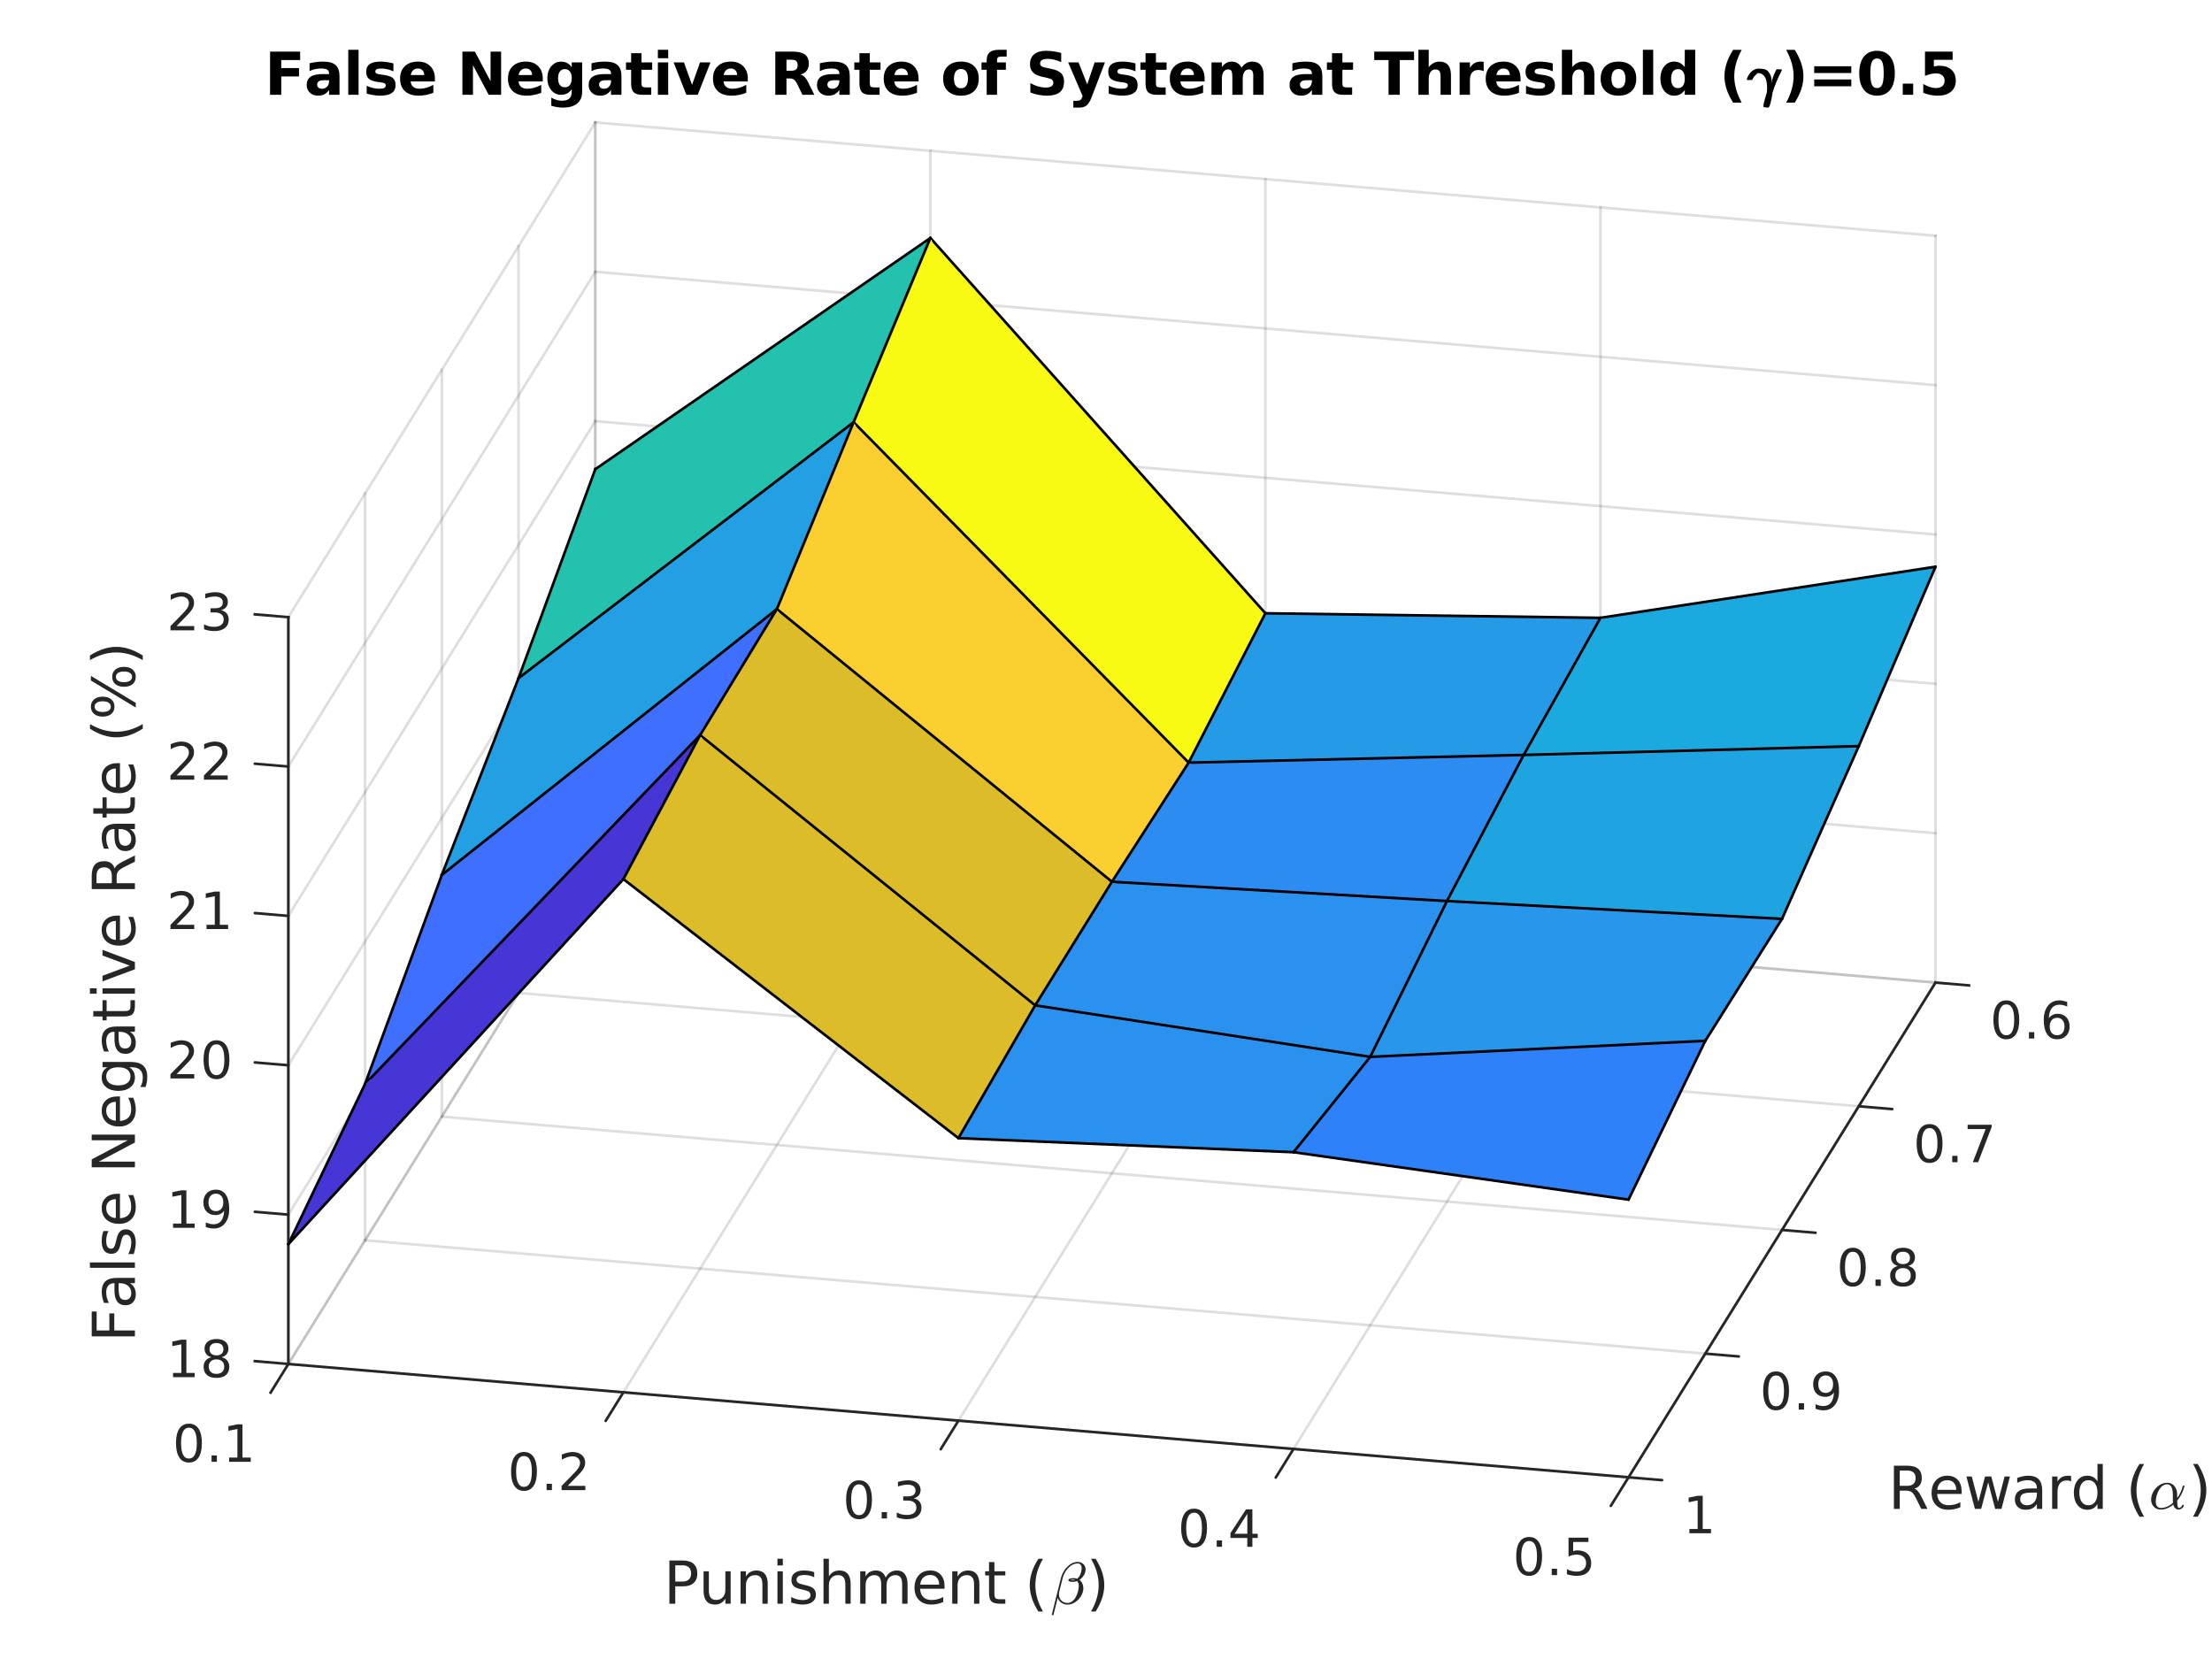 <?xml version="1.0"?>
<!DOCTYPE svg PUBLIC '-//W3C//DTD SVG 1.0//EN'
          'http://www.w3.org/TR/2001/REC-SVG-20010904/DTD/svg10.dtd'>
<svg xmlns:xlink="http://www.w3.org/1999/xlink" style="fill-opacity:1; color-rendering:auto; color-interpolation:auto; text-rendering:auto; stroke:black; stroke-linecap:square; stroke-miterlimit:10; shape-rendering:auto; stroke-opacity:1; fill:black; stroke-dasharray:none; font-weight:normal; stroke-width:1; font-family:'Dialog'; font-style:normal; stroke-linejoin:miter; font-size:12px; stroke-dashoffset:0; image-rendering:auto;" width="560" height="420" xmlns="http://www.w3.org/2000/svg"
><rect width="100%" height="100%" fill="#333333" stroke="none"/><!--Generated by the Batik Graphics2D SVG Generator--><defs id="genericDefs"
  /><g
  ><defs id="defs1"
    ><clipPath clipPathUnits="userSpaceOnUse" id="clipPath1"
      ><path d="M0 0 L560 0 L560 420 L0 420 L0 0 Z"
      /></clipPath
    ></defs
    ><g style="fill:white; stroke:white;"
    ><rect x="0" y="0" width="560" style="clip-path:url(#clipPath1); stroke:none;" height="420"
    /></g
    ><g style="fill:white; text-rendering:optimizeSpeed; color-rendering:optimizeSpeed; image-rendering:optimizeSpeed; shape-rendering:crispEdges; stroke:white; color-interpolation:sRGB;"
    ><rect x="0" width="560" height="420" y="0" style="stroke:none;"
      /><path style="stroke:none;" d="M73 345.314 L412.29 374 L490 248.753 L490 59.686 L150.71 31 L73 156.247 Z"
    /></g
    ><g style="stroke-linecap:butt; fill-opacity:0.149; fill:rgb(38,38,38); text-rendering:geometricPrecision; image-rendering:optimizeQuality; color-rendering:optimizeQuality; stroke-linejoin:round; stroke:rgb(38,38,38); color-interpolation:linearRGB; stroke-width:0.667; stroke-opacity:0.149;"
    ><line y2="248.753" style="fill:none;" x1="150.71" x2="490" y1="220.066"
      /><line y2="280.065" style="fill:none;" x1="131.283" x2="470.572" y1="251.378"
      /><line y2="311.376" style="fill:none;" x1="111.855" x2="451.145" y1="282.69"
      /><line y2="342.688" style="fill:none;" x1="92.428" x2="431.717" y1="314.002"
      /><line y2="374" style="fill:none;" x1="73" x2="412.29" y1="345.314"
      /><line y2="220.066" style="fill:none;" x1="150.71" x2="150.71" y1="31"
      /><line y2="251.378" style="fill:none;" x1="131.283" x2="131.283" y1="62.312"
      /><line y2="282.69" style="fill:none;" x1="111.855" x2="111.855" y1="93.624"
      /><line y2="314.002" style="fill:none;" x1="92.428" x2="92.428" y1="124.935"
      /><line y2="345.314" style="fill:none;" x1="73" x2="73" y1="156.247"
      /><line y2="220.066" style="fill:none;" x1="73" x2="150.71" y1="345.314"
      /><line y2="227.238" style="fill:none;" x1="157.822" x2="235.533" y1="352.485"
      /><line y2="234.41" style="fill:none;" x1="242.645" x2="320.355" y1="359.657"
      /><line y2="241.581" style="fill:none;" x1="327.467" x2="405.178" y1="366.828"
      /><line y2="248.753" style="fill:none;" x1="412.29" x2="490" y1="374"
      /><line y2="31" style="fill:none;" x1="150.71" x2="150.71" y1="220.066"
      /><line y2="38.172" style="fill:none;" x1="235.533" x2="235.533" y1="227.238"
      /><line y2="45.343" style="fill:none;" x1="320.355" x2="320.355" y1="234.41"
      /><line y2="52.515" style="fill:none;" x1="405.178" x2="405.178" y1="241.581"
      /><line y2="59.686" style="fill:none;" x1="490" x2="490" y1="248.753"
      /><line y2="345.314" style="fill:none;" x1="150.71" x2="73" y1="220.066"
      /><line y2="307.5" style="fill:none;" x1="150.71" x2="73" y1="182.253"
      /><line y2="269.687" style="fill:none;" x1="150.71" x2="73" y1="144.44"
      /><line y2="231.874" style="fill:none;" x1="150.71" x2="73" y1="106.627"
      /><line y2="194.06" style="fill:none;" x1="150.71" x2="73" y1="68.813"
      /><line y2="156.247" style="fill:none;" x1="150.71" x2="73" y1="31"
      /><line y2="220.066" style="fill:none;" x1="490" x2="150.71" y1="248.753"
      /><line y2="182.253" style="fill:none;" x1="490" x2="150.71" y1="210.94"
      /><line y2="144.44" style="fill:none;" x1="490" x2="150.71" y1="173.126"
      /><line y2="106.627" style="fill:none;" x1="490" x2="150.71" y1="135.313"
      /><line y2="68.813" style="fill:none;" x1="490" x2="150.71" y1="97.5"
      /><line y2="31" style="fill:none;" x1="490" x2="150.71" y1="59.686"
      /><line x1="490" x2="412.29" y1="248.753" style="stroke-linecap:square; fill-opacity:1; fill:none; stroke-opacity:1;" y2="374"
      /><line x1="490" x2="498.482" y1="248.753" style="stroke-linecap:square; fill-opacity:1; fill:none; stroke-opacity:1;" y2="249.47"
    /></g
    ><g transform="translate(503.797,249.919)" style="font-size:13.333px; fill:rgb(38,38,38); text-rendering:geometricPrecision; image-rendering:optimizeQuality; color-rendering:optimizeQuality; font-family:'SansSerif'; stroke:rgb(38,38,38); color-interpolation:linearRGB;"
    ><path style="stroke:none;" d="M4.125 4.359 Q3.141 4.359 2.641 5.336 Q2.141 6.312 2.141 8.266 Q2.141 10.219 2.641 11.195 Q3.141 12.172 4.125 12.172 Q5.125 12.172 5.625 11.195 Q6.125 10.219 6.125 8.266 Q6.125 6.312 5.625 5.336 Q5.125 4.359 4.125 4.359 ZM4.125 3.344 Q5.719 3.344 6.562 4.609 Q7.406 5.875 7.406 8.266 Q7.406 10.656 6.562 11.922 Q5.719 13.188 4.125 13.188 Q2.547 13.188 1.703 11.922 Q0.859 10.656 0.859 8.266 Q0.859 5.875 1.703 4.609 Q2.547 3.344 4.125 3.344 ZM9.86 11.391 L11.204 11.391 L11.204 13 L9.86 13 L9.86 11.391 ZM16.998 7.75 Q16.123 7.75 15.623 8.344 Q15.123 8.938 15.123 9.953 Q15.123 10.984 15.623 11.578 Q16.123 12.172 16.998 12.172 Q17.858 12.172 18.358 11.578 Q18.858 10.984 18.858 9.953 Q18.858 8.938 18.358 8.344 Q17.858 7.75 16.998 7.75 ZM19.545 3.734 L19.545 4.906 Q19.061 4.672 18.569 4.555 Q18.076 4.438 17.592 4.438 Q16.326 4.438 15.655 5.289 Q14.983 6.141 14.889 7.875 Q15.264 7.328 15.826 7.031 Q16.389 6.734 17.076 6.734 Q18.498 6.734 19.326 7.602 Q20.155 8.469 20.155 9.953 Q20.155 11.422 19.287 12.305 Q18.42 13.188 16.998 13.188 Q15.342 13.188 14.475 11.922 Q13.608 10.656 13.608 8.266 Q13.608 6.031 14.678 4.688 Q15.748 3.344 17.545 3.344 Q18.014 3.344 18.506 3.445 Q18.998 3.547 19.545 3.734 Z"
    /></g
    ><g style="fill:rgb(35,193,174); text-rendering:optimizeSpeed; color-rendering:optimizeSpeed; image-rendering:optimizeSpeed; shape-rendering:crispEdges; stroke:rgb(35,193,174); color-interpolation:sRGB;"
    ><path style="stroke:none;" d="M150.71 118.783 L235.533 60.251 L216.105 106.883 L131.283 171.685 Z"
    /></g
    ><g style="text-rendering:geometricPrecision; stroke-width:0.667; color-interpolation:linearRGB; color-rendering:optimizeQuality; image-rendering:optimizeQuality; stroke-linejoin:round;"
    ><line y2="171.685" style="fill:none;" x1="150.71" x2="131.283" y1="118.783"
      /><line y2="60.251" style="fill:none;" x1="150.71" x2="235.533" y1="118.783"
    /></g
    ><g style="fill:rgb(37,155,231); text-rendering:optimizeSpeed; color-rendering:optimizeSpeed; image-rendering:optimizeSpeed; shape-rendering:crispEdges; stroke:rgb(37,155,231); color-interpolation:sRGB;"
    ><path style="stroke:none;" d="M320.355 155.262 L405.178 156.414 L385.75 191.123 L300.928 193.074 Z"
    /></g
    ><g style="stroke-linecap:round; text-rendering:geometricPrecision; color-rendering:optimizeQuality; image-rendering:optimizeQuality; stroke-linejoin:round; color-interpolation:linearRGB; stroke-width:0.667;"
    ><line y2="156.414" style="fill:none;" x1="320.355" x2="405.178" y1="155.262"
    /></g
    ><g style="fill:rgb(249,250,20); text-rendering:optimizeSpeed; color-rendering:optimizeSpeed; image-rendering:optimizeSpeed; shape-rendering:crispEdges; stroke:rgb(249,250,20); color-interpolation:sRGB;"
    ><path style="stroke:none;" d="M235.533 60.251 L320.355 155.262 L300.928 193.074 Z"
    /></g
    ><g style="stroke-linecap:round; text-rendering:geometricPrecision; color-rendering:optimizeQuality; image-rendering:optimizeQuality; stroke-linejoin:round; color-interpolation:linearRGB; stroke-width:0.667;"
    ><line y2="155.262" style="fill:none;" x1="235.533" x2="320.355" y1="60.251"
      /><line x1="320.355" x2="300.928" y1="155.262" style="fill:none; stroke-linecap:butt;" y2="193.074"
      /><line x1="470.572" x2="479.055" y1="280.065" style="fill:none; stroke:rgb(38,38,38);" y2="280.782"
    /></g
    ><g style="fill:rgb(28,169,223); text-rendering:optimizeSpeed; color-rendering:optimizeSpeed; image-rendering:optimizeSpeed; shape-rendering:crispEdges; stroke:rgb(28,169,223); color-interpolation:sRGB;"
    ><path style="stroke:none;" d="M405.178 156.414 L490 143.478 L470.572 188.896 Z"
    /></g
    ><g style="stroke-linecap:round; text-rendering:geometricPrecision; color-rendering:optimizeQuality; image-rendering:optimizeQuality; stroke-linejoin:round; color-interpolation:linearRGB; stroke-width:0.667;"
    ><line y2="143.478" style="fill:none;" x1="405.178" x2="490" y1="156.414"
    /></g
    ><g style="fill:rgb(28,169,223); text-rendering:optimizeSpeed; color-rendering:optimizeSpeed; image-rendering:optimizeSpeed; shape-rendering:crispEdges; stroke:rgb(28,169,223); color-interpolation:sRGB;"
    ><path style="stroke:none;" d="M470.572 188.896 L385.75 191.123 L405.178 156.414 Z"
    /></g
    ><g style="stroke-linecap:round; text-rendering:geometricPrecision; color-rendering:optimizeQuality; image-rendering:optimizeQuality; stroke-linejoin:round; color-interpolation:linearRGB; stroke-width:0.667;"
    ><line y2="191.123" style="fill:none;" x1="405.178" x2="385.75" y1="156.414"
    /></g
    ><g transform="translate(484.369,281.231)" style="font-size:13.333px; fill:rgb(38,38,38); text-rendering:geometricPrecision; image-rendering:optimizeQuality; color-rendering:optimizeQuality; font-family:'SansSerif'; stroke:rgb(38,38,38); color-interpolation:linearRGB;"
    ><path style="stroke:none;" d="M4.125 4.359 Q3.141 4.359 2.641 5.336 Q2.141 6.312 2.141 8.266 Q2.141 10.219 2.641 11.195 Q3.141 12.172 4.125 12.172 Q5.125 12.172 5.625 11.195 Q6.125 10.219 6.125 8.266 Q6.125 6.312 5.625 5.336 Q5.125 4.359 4.125 4.359 ZM4.125 3.344 Q5.719 3.344 6.562 4.609 Q7.406 5.875 7.406 8.266 Q7.406 10.656 6.562 11.922 Q5.719 13.188 4.125 13.188 Q2.547 13.188 1.703 11.922 Q0.859 10.656 0.859 8.266 Q0.859 5.875 1.703 4.609 Q2.547 3.344 4.125 3.344 ZM9.86 11.391 L11.204 11.391 L11.204 13 L9.86 13 L9.86 11.391 ZM13.764 3.516 L19.858 3.516 L19.858 4.062 L16.42 13 L15.076 13 L18.326 4.609 L13.764 4.609 L13.764 3.516 Z"
    /></g
    ><g style="fill:rgb(35,160,228); text-rendering:optimizeSpeed; color-rendering:optimizeSpeed; image-rendering:optimizeSpeed; shape-rendering:crispEdges; stroke:rgb(35,160,228); color-interpolation:sRGB;"
    ><path style="stroke:none;" d="M196.678 154.191 L111.855 221.501 L131.283 171.685 Z"
    /></g
    ><g style="stroke-linecap:round; text-rendering:geometricPrecision; color-rendering:optimizeQuality; image-rendering:optimizeQuality; stroke-linejoin:round; color-interpolation:linearRGB; stroke-width:0.667;"
    ><line y2="221.501" style="fill:none;" x1="131.283" x2="111.855" y1="171.685"
    /></g
    ><g style="fill:rgb(35,160,228); text-rendering:optimizeSpeed; color-rendering:optimizeSpeed; image-rendering:optimizeSpeed; shape-rendering:crispEdges; stroke:rgb(35,160,228); color-interpolation:sRGB;"
    ><path style="stroke:none;" d="M131.283 171.685 L216.105 106.883 L196.678 154.191 Z"
    /></g
    ><g style="stroke-linecap:round; text-rendering:geometricPrecision; color-rendering:optimizeQuality; image-rendering:optimizeQuality; stroke-linejoin:round; color-interpolation:linearRGB; stroke-width:0.667;"
    ><line y2="106.883" style="fill:none;" x1="131.283" x2="216.105" y1="171.685"
      /><line y2="188.896" style="fill:none;" x1="490" x2="470.572" y1="143.478"
    /></g
    ><g style="fill:rgb(44,140,242); text-rendering:optimizeSpeed; color-rendering:optimizeSpeed; image-rendering:optimizeSpeed; shape-rendering:crispEdges; stroke:rgb(44,140,242); color-interpolation:sRGB;"
    ><path style="stroke:none;" d="M300.928 193.074 L385.75 191.123 L366.322 228.112 Z"
    /></g
    ><g style="stroke-linecap:round; text-rendering:geometricPrecision; color-rendering:optimizeQuality; image-rendering:optimizeQuality; stroke-linejoin:round; color-interpolation:linearRGB; stroke-width:0.667;"
    ><line y2="191.123" style="fill:none;" x1="300.928" x2="385.75" y1="193.074"
    /></g
    ><g style="fill:rgb(44,140,242); text-rendering:optimizeSpeed; color-rendering:optimizeSpeed; image-rendering:optimizeSpeed; shape-rendering:crispEdges; stroke:rgb(44,140,242); color-interpolation:sRGB;"
    ><path style="stroke:none;" d="M366.322 228.112 L281.5 223.232 L300.928 193.074 Z"
      /><path d="M216.105 106.883 L300.928 193.074 L281.5 223.232 Z" style="fill:rgb(252,207,48); stroke:none;"
    /></g
    ><g style="stroke-linecap:round; text-rendering:geometricPrecision; color-rendering:optimizeQuality; image-rendering:optimizeQuality; stroke-linejoin:round; color-interpolation:linearRGB; stroke-width:0.667;"
    ><line y2="223.232" style="fill:none;" x1="300.928" x2="281.5" y1="193.074"
    /></g
    ><g style="fill:rgb(249,250,20); text-rendering:optimizeSpeed; color-rendering:optimizeSpeed; image-rendering:optimizeSpeed; shape-rendering:crispEdges; stroke:rgb(249,250,20); color-interpolation:sRGB;"
    ><path style="stroke:none;" d="M300.928 193.074 L216.105 106.883 L235.533 60.251 Z"
    /></g
    ><g style="stroke-linecap:round; text-rendering:geometricPrecision; color-rendering:optimizeQuality; image-rendering:optimizeQuality; stroke-linejoin:round; color-interpolation:linearRGB; stroke-width:0.667;"
    ><line y2="193.074" style="fill:none;" x1="216.105" x2="300.928" y1="106.883"
      /><line x1="235.533" x2="216.105" y1="60.251" style="fill:none; stroke-linecap:butt;" y2="106.883"
    /></g
    ><g style="fill:rgb(31,164,226); text-rendering:optimizeSpeed; color-rendering:optimizeSpeed; image-rendering:optimizeSpeed; shape-rendering:crispEdges; stroke:rgb(31,164,226); color-interpolation:sRGB;"
    ><path style="stroke:none;" d="M451.145 232.626 L366.322 228.112 L385.75 191.123 L470.572 188.896 Z"
    /></g
    ><g style="stroke-linecap:round; text-rendering:geometricPrecision; color-rendering:optimizeQuality; image-rendering:optimizeQuality; stroke-linejoin:round; color-interpolation:linearRGB; stroke-width:0.667;"
    ><line y2="228.112" style="fill:none;" x1="385.75" x2="366.322" y1="191.123"
      /><line x1="385.75" x2="470.572" y1="191.123" style="fill:none; stroke-linecap:butt;" y2="188.896"
    /></g
    ><g style="fill:rgb(62,111,254); text-rendering:optimizeSpeed; color-rendering:optimizeSpeed; image-rendering:optimizeSpeed; shape-rendering:crispEdges; stroke:rgb(62,111,254); color-interpolation:sRGB;"
    ><path style="stroke:none;" d="M111.855 221.501 L196.678 154.191 L177.25 186.106 L92.428 274.407 Z"
    /></g
    ><g style="stroke-linecap:butt; text-rendering:geometricPrecision; color-rendering:optimizeQuality; image-rendering:optimizeQuality; stroke-linejoin:round; color-interpolation:linearRGB; stroke-width:0.667;"
    ><line y2="154.191" style="fill:none;" x1="111.855" x2="196.678" y1="221.501"
      /><line x1="111.855" x2="92.428" y1="221.501" style="fill:none; stroke-linecap:round;" y2="274.407"
    /></g
    ><g transform="translate(478,382)" style="font-size:14.667px; fill:rgb(38,38,38); text-rendering:geometricPrecision; image-rendering:optimizeQuality; color-rendering:optimizeQuality; font-family:'SansSerif'; stroke:rgb(38,38,38); color-interpolation:linearRGB;"
    ><path style="stroke:none;" d="M6.656 -5.125 Q7.141 -4.969 7.586 -4.438 Q8.031 -3.906 8.484 -2.984 L9.984 0 L8.406 0 L7 -2.812 Q6.453 -3.906 5.945 -4.266 Q5.438 -4.625 4.562 -4.625 L2.953 -4.625 L2.953 0 L1.469 0 L1.469 -10.938 L4.812 -10.938 Q6.688 -10.938 7.609 -10.156 Q8.531 -9.375 8.531 -7.781 Q8.531 -6.75 8.055 -6.07 Q7.578 -5.391 6.656 -5.125 ZM2.953 -9.719 L2.953 -5.844 L4.812 -5.844 Q5.875 -5.844 6.422 -6.336 Q6.969 -6.828 6.969 -7.781 Q6.969 -8.75 6.422 -9.234 Q5.875 -9.719 4.812 -9.719 L2.953 -9.719 ZM18.621 -4.438 L18.621 -3.781 L12.418 -3.781 Q12.512 -2.391 13.262 -1.664 Q14.012 -0.938 15.34 -0.938 Q16.121 -0.938 16.848 -1.125 Q17.574 -1.312 18.293 -1.688 L18.293 -0.422 Q17.574 -0.109 16.808 0.055 Q16.043 0.219 15.262 0.219 Q13.309 0.219 12.16 -0.93 Q11.012 -2.078 11.012 -4.016 Q11.012 -6.031 12.098 -7.219 Q13.184 -8.406 15.027 -8.406 Q16.683 -8.406 17.652 -7.336 Q18.621 -6.266 18.621 -4.438 ZM17.262 -4.828 Q17.246 -5.938 16.645 -6.602 Q16.043 -7.266 15.043 -7.266 Q13.918 -7.266 13.238 -6.625 Q12.559 -5.984 12.465 -4.828 L17.262 -4.828 ZM19.826 -8.203 L21.185 -8.203 L22.857 -1.797 L24.544 -8.203 L26.122 -8.203 L27.81 -1.797 L29.497 -8.203 L30.841 -8.203 L28.701 0 L27.107 0 L25.341 -6.719 L23.56 0 L21.982 0 L19.826 -8.203 ZM36.328 -4.125 Q34.703 -4.125 34.07 -3.75 Q33.438 -3.375 33.438 -2.469 Q33.438 -1.766 33.906 -1.344 Q34.375 -0.922 35.188 -0.922 Q36.312 -0.922 36.992 -1.711 Q37.672 -2.5 37.672 -3.828 L37.672 -4.125 L36.328 -4.125 ZM39.016 -4.688 L39.016 0 L37.672 0 L37.672 -1.25 Q37.203 -0.5 36.516 -0.141 Q35.828 0.219 34.828 0.219 Q33.578 0.219 32.836 -0.492 Q32.094 -1.203 32.094 -2.391 Q32.094 -3.766 33.016 -4.469 Q33.938 -5.172 35.781 -5.172 L37.672 -5.172 L37.672 -5.312 Q37.672 -6.234 37.062 -6.75 Q36.453 -7.266 35.344 -7.266 Q34.641 -7.266 33.969 -7.094 Q33.297 -6.922 32.688 -6.578 L32.688 -7.828 Q33.422 -8.109 34.125 -8.258 Q34.828 -8.406 35.484 -8.406 Q37.266 -8.406 38.141 -7.484 Q39.016 -6.562 39.016 -4.688 ZM46.341 -6.938 Q46.106 -7.078 45.841 -7.141 Q45.575 -7.203 45.247 -7.203 Q44.106 -7.203 43.497 -6.461 Q42.888 -5.719 42.888 -4.328 L42.888 0 L41.528 0 L41.528 -8.203 L42.888 -8.203 L42.888 -6.922 Q43.309 -7.672 43.989 -8.039 Q44.669 -8.406 45.653 -8.406 Q45.794 -8.406 45.958 -8.383 Q46.122 -8.359 46.325 -8.328 L46.341 -6.938 ZM53.007 -6.953 L53.007 -11.391 L54.351 -11.391 L54.351 0 L53.007 0 L53.007 -1.234 Q52.585 -0.5 51.937 -0.141 Q51.288 0.219 50.382 0.219 Q48.898 0.219 47.96 -0.969 Q47.023 -2.156 47.023 -4.094 Q47.023 -6.031 47.96 -7.219 Q48.898 -8.406 50.382 -8.406 Q51.288 -8.406 51.937 -8.047 Q52.585 -7.688 53.007 -6.953 ZM48.413 -4.094 Q48.413 -2.609 49.023 -1.766 Q49.632 -0.922 50.71 -0.922 Q51.773 -0.922 52.39 -1.766 Q53.007 -2.609 53.007 -4.094 Q53.007 -5.578 52.39 -6.422 Q51.773 -7.266 50.71 -7.266 Q49.632 -7.266 49.023 -6.422 Q48.413 -5.578 48.413 -4.094 ZM64.813 -11.375 Q63.828 -9.703 63.352 -8.055 Q62.875 -6.406 62.875 -4.703 Q62.875 -3.016 63.352 -1.359 Q63.828 0.297 64.813 1.984 L63.641 1.984 Q62.532 0.25 61.992 -1.406 Q61.453 -3.062 61.453 -4.703 Q61.453 -6.344 61.992 -8 Q62.532 -9.656 63.641 -11.375 L64.813 -11.375 Z"
    /></g
    ><g transform="translate(544,382)" style="font-size:14.667px; fill:rgb(38,38,38); text-rendering:geometricPrecision; image-rendering:optimizeQuality; color-rendering:optimizeQuality; font-family:'mwb_cmmi10'; stroke:rgb(38,38,38); color-interpolation:linearRGB;"
    ><path style="stroke:none;" d="M3.016 0.172 Q2.312 0.172 1.758 -0.164 Q1.203 -0.5 0.898 -1.07 Q0.594 -1.641 0.594 -2.375 Q0.594 -3.391 1.164 -4.391 Q1.734 -5.391 2.68 -6.008 Q3.625 -6.625 4.656 -6.625 Q5.406 -6.625 5.984 -6.227 Q6.562 -5.828 6.867 -5.164 Q7.172 -4.5 7.172 -3.75 L7.188 -2.75 Q7.703 -3.453 8.055 -4.219 Q8.406 -4.984 8.594 -5.812 Q8.625 -5.891 8.719 -5.891 L8.891 -5.891 Q9.031 -5.891 9.031 -5.75 Q9.031 -5.75 9.016 -5.719 Q8.844 -5.031 8.578 -4.391 Q8.312 -3.75 7.961 -3.164 Q7.609 -2.578 7.188 -2.094 Q7.188 -0.234 7.625 -0.234 Q7.891 -0.234 8.07 -0.398 Q8.25 -0.562 8.391 -0.805 Q8.531 -1.047 8.562 -1.047 L8.75 -1.047 Q8.859 -1.047 8.859 -0.906 Q8.859 -0.531 8.43 -0.18 Q8 0.172 7.594 0.172 Q7.047 0.172 6.688 -0.18 Q6.328 -0.531 6.203 -1.094 Q5.5 -0.5 4.68 -0.164 Q3.859 0.172 3.016 0.172 ZM3.047 -0.234 Q4.656 -0.234 6.125 -1.547 Q6.109 -1.641 6.102 -1.766 Q6.094 -1.891 6.094 -1.906 L6.094 -3.516 Q6.094 -6.234 4.625 -6.234 Q3.75 -6.234 3.086 -5.484 Q2.422 -4.734 2.094 -3.695 Q1.766 -2.656 1.766 -1.781 Q1.766 -1.141 2.094 -0.688 Q2.422 -0.234 3.047 -0.234 Z"
    /></g
    ><g transform="translate(554,382)" style="font-size:14.667px; fill:rgb(38,38,38); text-rendering:geometricPrecision; image-rendering:optimizeQuality; color-rendering:optimizeQuality; font-family:'SansSerif'; stroke:rgb(38,38,38); color-interpolation:linearRGB;"
    ><path style="stroke:none;" d="M1.203 -11.375 L2.375 -11.375 Q3.469 -9.656 4.016 -8 Q4.562 -6.344 4.562 -4.703 Q4.562 -3.062 4.016 -1.406 Q3.469 0.25 2.375 1.984 L1.203 1.984 Q2.172 0.297 2.656 -1.359 Q3.141 -3.016 3.141 -4.703 Q3.141 -6.406 2.656 -8.055 Q2.172 -9.703 1.203 -11.375 Z"
    /></g
    ><g style="stroke-linecap:round; fill:rgb(38,38,38); text-rendering:geometricPrecision; image-rendering:optimizeQuality; color-rendering:optimizeQuality; stroke-linejoin:round; stroke:rgb(38,38,38); color-interpolation:linearRGB; stroke-width:0.667;"
    ><line y2="312.094" style="fill:none;" x1="451.145" x2="459.627" y1="311.376"
    /></g
    ><g transform="translate(464.942,312.543)" style="font-size:13.333px; fill:rgb(38,38,38); text-rendering:geometricPrecision; image-rendering:optimizeQuality; color-rendering:optimizeQuality; font-family:'SansSerif'; stroke:rgb(38,38,38); color-interpolation:linearRGB;"
    ><path style="stroke:none;" d="M4.125 4.359 Q3.141 4.359 2.641 5.336 Q2.141 6.312 2.141 8.266 Q2.141 10.219 2.641 11.195 Q3.141 12.172 4.125 12.172 Q5.125 12.172 5.625 11.195 Q6.125 10.219 6.125 8.266 Q6.125 6.312 5.625 5.336 Q5.125 4.359 4.125 4.359 ZM4.125 3.344 Q5.719 3.344 6.562 4.609 Q7.406 5.875 7.406 8.266 Q7.406 10.656 6.562 11.922 Q5.719 13.188 4.125 13.188 Q2.547 13.188 1.703 11.922 Q0.859 10.656 0.859 8.266 Q0.859 5.875 1.703 4.609 Q2.547 3.344 4.125 3.344 ZM9.86 11.391 L11.204 11.391 L11.204 13 L9.86 13 L9.86 11.391 ZM16.826 8.5 Q15.92 8.5 15.397 8.992 Q14.873 9.484 14.873 10.328 Q14.873 11.188 15.397 11.68 Q15.92 12.172 16.826 12.172 Q17.748 12.172 18.272 11.68 Q18.795 11.188 18.795 10.328 Q18.795 9.484 18.272 8.992 Q17.748 8.5 16.826 8.5 ZM15.545 7.953 Q14.733 7.75 14.272 7.188 Q13.811 6.625 13.811 5.812 Q13.811 4.672 14.616 4.008 Q15.42 3.344 16.826 3.344 Q18.248 3.344 19.053 4.008 Q19.858 4.672 19.858 5.812 Q19.858 6.625 19.397 7.188 Q18.936 7.75 18.123 7.953 Q19.045 8.172 19.561 8.797 Q20.076 9.422 20.076 10.328 Q20.076 11.719 19.241 12.453 Q18.405 13.188 16.826 13.188 Q15.264 13.188 14.42 12.453 Q13.576 11.719 13.576 10.328 Q13.576 9.422 14.1 8.797 Q14.623 8.172 15.545 7.953 ZM15.076 5.922 Q15.076 6.672 15.537 7.078 Q15.998 7.484 16.826 7.484 Q17.655 7.484 18.123 7.078 Q18.592 6.672 18.592 5.922 Q18.592 5.188 18.123 4.773 Q17.655 4.359 16.826 4.359 Q15.998 4.359 15.537 4.773 Q15.076 5.188 15.076 5.922 Z"
    /></g
    ><g style="stroke-linecap:round; text-rendering:geometricPrecision; color-rendering:optimizeQuality; image-rendering:optimizeQuality; stroke-linejoin:round; color-interpolation:linearRGB; stroke-width:0.667;"
    ><line y2="232.626" style="fill:none;" x1="470.572" x2="451.145" y1="188.896"
    /></g
    ><g style="fill:rgb(252,207,48); text-rendering:optimizeSpeed; color-rendering:optimizeSpeed; image-rendering:optimizeSpeed; shape-rendering:crispEdges; stroke:rgb(252,207,48); color-interpolation:sRGB;"
    ><path style="stroke:none;" d="M281.5 223.232 L196.678 154.191 L216.105 106.883 Z"
    /></g
    ><g style="stroke-linecap:round; text-rendering:geometricPrecision; color-rendering:optimizeQuality; image-rendering:optimizeQuality; stroke-linejoin:round; color-interpolation:linearRGB; stroke-width:0.667;"
    ><line y2="154.191" style="fill:none;" x1="216.105" x2="196.678" y1="106.883"
    /></g
    ><g style="fill:rgb(43,145,238); text-rendering:optimizeSpeed; color-rendering:optimizeSpeed; image-rendering:optimizeSpeed; shape-rendering:crispEdges; stroke:rgb(43,145,238); color-interpolation:sRGB;"
    ><path style="stroke:none;" d="M281.5 223.232 L366.322 228.112 L346.895 267.562 Z"
    /></g
    ><g style="stroke-linecap:round; text-rendering:geometricPrecision; color-rendering:optimizeQuality; image-rendering:optimizeQuality; stroke-linejoin:round; color-interpolation:linearRGB; stroke-width:0.667;"
    ><line y2="228.112" style="fill:none;" x1="281.5" x2="366.322" y1="223.232"
    /></g
    ><g style="fill:rgb(220,188,40); text-rendering:optimizeSpeed; color-rendering:optimizeSpeed; image-rendering:optimizeSpeed; shape-rendering:crispEdges; stroke:rgb(220,188,40); color-interpolation:sRGB;"
    ><path style="stroke:none;" d="M196.678 154.191 L281.5 223.232 L262.072 254.519 Z"
    /></g
    ><g style="stroke-linecap:round; text-rendering:geometricPrecision; color-rendering:optimizeQuality; image-rendering:optimizeQuality; stroke-linejoin:round; color-interpolation:linearRGB; stroke-width:0.667;"
    ><line y2="223.232" style="fill:none;" x1="196.678" x2="281.5" y1="154.191"
    /></g
    ><g style="fill:rgb(43,145,238); text-rendering:optimizeSpeed; color-rendering:optimizeSpeed; image-rendering:optimizeSpeed; shape-rendering:crispEdges; stroke:rgb(43,145,238); color-interpolation:sRGB;"
    ><path style="stroke:none;" d="M346.895 267.562 L262.072 254.519 L281.5 223.232 Z"
    /></g
    ><g style="stroke-linecap:round; text-rendering:geometricPrecision; color-rendering:optimizeQuality; image-rendering:optimizeQuality; stroke-linejoin:round; color-interpolation:linearRGB; stroke-width:0.667;"
    ><line y2="254.519" style="fill:none;" x1="281.5" x2="262.072" y1="223.232"
    /></g
    ><g style="fill:rgb(69,54,213); text-rendering:optimizeSpeed; color-rendering:optimizeSpeed; image-rendering:optimizeSpeed; shape-rendering:crispEdges; stroke:rgb(69,54,213); color-interpolation:sRGB;"
    ><path style="stroke:none;" d="M92.428 274.407 L177.25 186.106 L157.822 222.562 Z"
    /></g
    ><g style="stroke-linecap:round; text-rendering:geometricPrecision; color-rendering:optimizeQuality; image-rendering:optimizeQuality; stroke-linejoin:round; color-interpolation:linearRGB; stroke-width:0.667;"
    ><line y2="186.106" style="fill:none;" x1="92.428" x2="177.25" y1="274.407"
    /></g
    ><g style="fill:rgb(69,54,213); text-rendering:optimizeSpeed; color-rendering:optimizeSpeed; image-rendering:optimizeSpeed; shape-rendering:crispEdges; stroke:rgb(69,54,213); color-interpolation:sRGB;"
    ><path style="stroke:none;" d="M157.822 222.562 L73 314.986 L92.428 274.407 Z"
    /></g
    ><g style="stroke-linecap:round; text-rendering:geometricPrecision; color-rendering:optimizeQuality; image-rendering:optimizeQuality; stroke-linejoin:round; color-interpolation:linearRGB; stroke-width:0.667;"
    ><line y2="314.986" style="fill:none;" x1="92.428" x2="73" y1="274.407"
    /></g
    ><g style="fill:rgb(39,150,235); text-rendering:optimizeSpeed; color-rendering:optimizeSpeed; image-rendering:optimizeSpeed; shape-rendering:crispEdges; stroke:rgb(39,150,235); color-interpolation:sRGB;"
    ><path style="stroke:none;" d="M431.717 263.5 L346.895 267.562 L366.322 228.112 Z"
    /></g
    ><g style="stroke-linecap:round; text-rendering:geometricPrecision; color-rendering:optimizeQuality; image-rendering:optimizeQuality; stroke-linejoin:round; color-interpolation:linearRGB; stroke-width:0.667;"
    ><line y2="267.562" style="fill:none;" x1="366.322" x2="346.895" y1="228.112"
    /></g
    ><g style="fill:rgb(39,150,235); text-rendering:optimizeSpeed; color-rendering:optimizeSpeed; image-rendering:optimizeSpeed; shape-rendering:crispEdges; stroke:rgb(39,150,235); color-interpolation:sRGB;"
    ><path style="stroke:none;" d="M366.322 228.112 L451.145 232.626 L431.717 263.5 Z"
    /></g
    ><g style="stroke-linecap:round; text-rendering:geometricPrecision; color-rendering:optimizeQuality; image-rendering:optimizeQuality; stroke-linejoin:round; color-interpolation:linearRGB; stroke-width:0.667;"
    ><line y2="232.626" style="fill:none;" x1="366.322" x2="451.145" y1="228.112"
    /></g
    ><g transform="translate(67,24)" style="font-size:14.667px; text-rendering:geometricPrecision; image-rendering:optimizeQuality; color-rendering:optimizeQuality; font-family:'SansSerif'; color-interpolation:linearRGB; font-weight:bold;"
    ><path style="stroke:none;" d="M1.375 -10.938 L8.984 -10.938 L8.984 -8.797 L4.203 -8.797 L4.203 -6.766 L8.703 -6.766 L8.703 -4.641 L4.203 -4.641 L4.203 0 L1.375 0 L1.375 -10.938 ZM14.949 -3.688 Q14.121 -3.688 13.707 -3.414 Q13.293 -3.141 13.293 -2.594 Q13.293 -2.094 13.629 -1.812 Q13.965 -1.531 14.559 -1.531 Q15.293 -1.531 15.801 -2.062 Q16.309 -2.594 16.309 -3.391 L16.309 -3.688 L14.949 -3.688 ZM18.949 -4.688 L18.949 0 L16.309 0 L16.309 -1.219 Q15.777 -0.469 15.121 -0.125 Q14.465 0.219 13.527 0.219 Q12.246 0.219 11.449 -0.531 Q10.652 -1.281 10.652 -2.469 Q10.652 -3.906 11.645 -4.578 Q12.637 -5.25 14.762 -5.25 L16.309 -5.25 L16.309 -5.453 Q16.309 -6.078 15.816 -6.367 Q15.324 -6.656 14.293 -6.656 Q13.449 -6.656 12.723 -6.492 Q11.996 -6.328 11.371 -5.984 L11.371 -7.984 Q12.215 -8.188 13.066 -8.297 Q13.918 -8.406 14.762 -8.406 Q16.98 -8.406 17.965 -7.531 Q18.949 -6.656 18.949 -4.688 ZM21.168 -11.391 L23.777 -11.391 L23.777 0 L21.168 0 L21.168 -11.391 ZM32.597 -7.953 L32.597 -5.953 Q31.754 -6.312 30.973 -6.484 Q30.191 -6.656 29.488 -6.656 Q28.738 -6.656 28.379 -6.469 Q28.019 -6.281 28.019 -5.891 Q28.019 -5.578 28.293 -5.414 Q28.566 -5.25 29.269 -5.156 L29.738 -5.094 Q31.754 -4.844 32.449 -4.258 Q33.144 -3.672 33.144 -2.422 Q33.144 -1.109 32.176 -0.445 Q31.207 0.219 29.285 0.219 Q28.473 0.219 27.605 0.086 Q26.738 -0.047 25.832 -0.297 L25.832 -2.297 Q26.613 -1.906 27.433 -1.719 Q28.254 -1.531 29.113 -1.531 Q29.879 -1.531 30.269 -1.742 Q30.66 -1.953 30.66 -2.375 Q30.66 -2.719 30.387 -2.891 Q30.113 -3.062 29.316 -3.172 L28.863 -3.219 Q27.113 -3.438 26.41 -4.031 Q25.707 -4.625 25.707 -5.844 Q25.707 -7.141 26.598 -7.773 Q27.488 -8.406 29.332 -8.406 Q30.066 -8.406 30.863 -8.297 Q31.66 -8.188 32.597 -7.953 ZM43.102 -4.125 L43.102 -3.375 L36.962 -3.375 Q37.056 -2.453 37.634 -1.992 Q38.212 -1.531 39.227 -1.531 Q40.056 -1.531 40.923 -1.773 Q41.79 -2.016 42.712 -2.516 L42.712 -0.5 Q41.774 -0.141 40.845 0.039 Q39.915 0.219 38.993 0.219 Q36.759 0.219 35.524 -0.914 Q34.29 -2.047 34.29 -4.094 Q34.29 -6.094 35.501 -7.25 Q36.712 -8.406 38.837 -8.406 Q40.774 -8.406 41.938 -7.242 Q43.102 -6.078 43.102 -4.125 ZM40.399 -5 Q40.399 -5.75 39.962 -6.203 Q39.524 -6.656 38.821 -6.656 Q38.071 -6.656 37.595 -6.227 Q37.118 -5.797 36.993 -5 L40.399 -5 ZM50.067 -10.938 L53.223 -10.938 L57.192 -3.438 L57.192 -10.938 L59.864 -10.938 L59.864 0 L56.723 0 L52.739 -7.5 L52.739 0 L50.067 0 L50.067 -10.938 ZM70.411 -4.125 L70.411 -3.375 L64.27 -3.375 Q64.364 -2.453 64.942 -1.992 Q65.52 -1.531 66.536 -1.531 Q67.364 -1.531 68.231 -1.773 Q69.099 -2.016 70.02 -2.516 L70.02 -0.5 Q69.083 -0.141 68.153 0.039 Q67.224 0.219 66.302 0.219 Q64.067 0.219 62.833 -0.914 Q61.599 -2.047 61.599 -4.094 Q61.599 -6.094 62.809 -7.25 Q64.02 -8.406 66.145 -8.406 Q68.083 -8.406 69.247 -7.242 Q70.411 -6.078 70.411 -4.125 ZM67.708 -5 Q67.708 -5.75 67.27 -6.203 Q66.833 -6.656 66.13 -6.656 Q65.38 -6.656 64.903 -6.227 Q64.427 -5.797 64.302 -5 L67.708 -5 ZM77.742 -1.391 Q77.195 -0.672 76.547 -0.336 Q75.898 0 75.039 0 Q73.539 0 72.554 -1.18 Q71.57 -2.359 71.57 -4.203 Q71.57 -6.031 72.554 -7.211 Q73.539 -8.391 75.039 -8.391 Q75.898 -8.391 76.547 -8.055 Q77.195 -7.719 77.742 -6.984 L77.742 -8.203 L80.383 -8.203 L80.383 -0.828 Q80.383 1.156 79.133 2.195 Q77.883 3.234 75.508 3.234 Q74.742 3.234 74.023 3.117 Q73.304 3 72.57 2.766 L72.57 0.719 Q73.258 1.109 73.922 1.305 Q74.586 1.5 75.242 1.5 Q76.539 1.5 77.14 0.938 Q77.742 0.375 77.742 -0.828 L77.742 -1.391 ZM76.008 -6.5 Q75.195 -6.5 74.742 -5.898 Q74.289 -5.297 74.289 -4.203 Q74.289 -3.062 74.726 -2.484 Q75.164 -1.906 76.008 -1.906 Q76.836 -1.906 77.289 -2.508 Q77.742 -3.109 77.742 -4.203 Q77.742 -5.297 77.289 -5.898 Q76.836 -6.5 76.008 -6.5 ZM86.327 -3.688 Q85.499 -3.688 85.085 -3.414 Q84.671 -3.141 84.671 -2.594 Q84.671 -2.094 85.007 -1.812 Q85.343 -1.531 85.936 -1.531 Q86.671 -1.531 87.178 -2.062 Q87.686 -2.594 87.686 -3.391 L87.686 -3.688 L86.327 -3.688 ZM90.327 -4.688 L90.327 0 L87.686 0 L87.686 -1.219 Q87.155 -0.469 86.499 -0.125 Q85.843 0.219 84.905 0.219 Q83.624 0.219 82.827 -0.531 Q82.03 -1.281 82.03 -2.469 Q82.03 -3.906 83.022 -4.578 Q84.014 -5.25 86.139 -5.25 L87.686 -5.25 L87.686 -5.453 Q87.686 -6.078 87.194 -6.367 Q86.702 -6.656 85.671 -6.656 Q84.827 -6.656 84.1 -6.492 Q83.374 -6.328 82.749 -5.984 L82.749 -7.984 Q83.593 -8.188 84.444 -8.297 Q85.296 -8.406 86.139 -8.406 Q88.358 -8.406 89.343 -7.531 Q90.327 -6.656 90.327 -4.688 ZM95.404 -10.531 L95.404 -8.203 L98.108 -8.203 L98.108 -6.328 L95.404 -6.328 L95.404 -2.844 Q95.404 -2.281 95.631 -2.078 Q95.858 -1.875 96.529 -1.875 L97.873 -1.875 L97.873 0 L95.623 0 Q94.076 0 93.428 -0.648 Q92.779 -1.297 92.779 -2.844 L92.779 -6.328 L91.483 -6.328 L91.483 -8.203 L92.779 -8.203 L92.779 -10.531 L95.404 -10.531 ZM99.551 -8.203 L102.161 -8.203 L102.161 0 L99.551 0 L99.551 -8.203 ZM99.551 -11.391 L102.161 -11.391 L102.161 -9.266 L99.551 -9.266 L99.551 -11.391 ZM103.544 -8.203 L106.153 -8.203 L108.2 -2.531 L110.231 -8.203 L112.872 -8.203 L109.638 0 L106.763 0 L103.544 -8.203 ZM122.316 -4.125 L122.316 -3.375 L116.176 -3.375 Q116.269 -2.453 116.847 -1.992 Q117.426 -1.531 118.441 -1.531 Q119.269 -1.531 120.137 -1.773 Q121.004 -2.016 121.926 -2.516 L121.926 -0.5 Q120.988 -0.141 120.058 0.039 Q119.129 0.219 118.207 0.219 Q115.972 0.219 114.738 -0.914 Q113.504 -2.047 113.504 -4.094 Q113.504 -6.094 114.715 -7.25 Q115.926 -8.406 118.051 -8.406 Q119.988 -8.406 121.152 -7.242 Q122.316 -6.078 122.316 -4.125 ZM119.613 -5 Q119.613 -5.75 119.176 -6.203 Q118.738 -6.656 118.035 -6.656 Q117.285 -6.656 116.808 -6.227 Q116.332 -5.797 116.207 -5 L119.613 -5 ZM133.297 -6.094 Q134.172 -6.094 134.554 -6.422 Q134.937 -6.75 134.937 -7.5 Q134.937 -8.25 134.554 -8.57 Q134.172 -8.891 133.297 -8.891 L132.109 -8.891 L132.109 -6.094 L133.297 -6.094 ZM132.109 -4.141 L132.109 0 L129.281 0 L129.281 -10.938 L133.593 -10.938 Q135.75 -10.938 136.757 -10.211 Q137.765 -9.484 137.765 -7.922 Q137.765 -6.828 137.242 -6.133 Q136.718 -5.438 135.656 -5.109 Q136.234 -4.984 136.695 -4.516 Q137.156 -4.047 137.625 -3.109 L139.156 0 L136.156 0 L134.828 -2.719 Q134.422 -3.531 134.007 -3.836 Q133.593 -4.141 132.906 -4.141 L132.109 -4.141 ZM144.129 -3.688 Q143.301 -3.688 142.887 -3.414 Q142.473 -3.141 142.473 -2.594 Q142.473 -2.094 142.809 -1.812 Q143.145 -1.531 143.738 -1.531 Q144.473 -1.531 144.981 -2.062 Q145.488 -2.594 145.488 -3.391 L145.488 -3.688 L144.129 -3.688 ZM148.129 -4.688 L148.129 0 L145.488 0 L145.488 -1.219 Q144.957 -0.469 144.301 -0.125 Q143.645 0.219 142.707 0.219 Q141.426 0.219 140.629 -0.531 Q139.832 -1.281 139.832 -2.469 Q139.832 -3.906 140.824 -4.578 Q141.816 -5.25 143.941 -5.25 L145.488 -5.25 L145.488 -5.453 Q145.488 -6.078 144.996 -6.367 Q144.504 -6.656 143.473 -6.656 Q142.629 -6.656 141.902 -6.492 Q141.176 -6.328 140.551 -5.984 L140.551 -7.984 Q141.395 -8.188 142.246 -8.297 Q143.098 -8.406 143.941 -8.406 Q146.16 -8.406 147.145 -7.531 Q148.129 -6.656 148.129 -4.688 ZM153.207 -10.531 L153.207 -8.203 L155.91 -8.203 L155.91 -6.328 L153.207 -6.328 L153.207 -2.844 Q153.207 -2.281 153.433 -2.078 Q153.66 -1.875 154.332 -1.875 L155.675 -1.875 L155.675 0 L153.425 0 Q151.878 0 151.23 -0.648 Q150.582 -1.297 150.582 -2.844 L150.582 -6.328 L149.285 -6.328 L149.285 -8.203 L150.582 -8.203 L150.582 -10.531 L153.207 -10.531 ZM165.541 -4.125 L165.541 -3.375 L159.4 -3.375 Q159.494 -2.453 160.072 -1.992 Q160.65 -1.531 161.666 -1.531 Q162.494 -1.531 163.361 -1.773 Q164.228 -2.016 165.15 -2.516 L165.15 -0.5 Q164.213 -0.141 163.283 0.039 Q162.353 0.219 161.431 0.219 Q159.197 0.219 157.963 -0.914 Q156.728 -2.047 156.728 -4.094 Q156.728 -6.094 157.939 -7.25 Q159.15 -8.406 161.275 -8.406 Q163.213 -8.406 164.377 -7.242 Q165.541 -6.078 165.541 -4.125 ZM162.838 -5 Q162.838 -5.75 162.4 -6.203 Q161.963 -6.656 161.26 -6.656 Q160.51 -6.656 160.033 -6.227 Q159.556 -5.797 159.431 -5 L162.838 -5 ZM176.287 -6.531 Q175.427 -6.531 174.966 -5.906 Q174.505 -5.281 174.505 -4.094 Q174.505 -2.922 174.966 -2.289 Q175.427 -1.656 176.287 -1.656 Q177.146 -1.656 177.599 -2.289 Q178.052 -2.922 178.052 -4.094 Q178.052 -5.281 177.599 -5.906 Q177.146 -6.531 176.287 -6.531 ZM176.287 -8.406 Q178.412 -8.406 179.599 -7.258 Q180.787 -6.109 180.787 -4.094 Q180.787 -2.078 179.599 -0.93 Q178.412 0.219 176.287 0.219 Q174.177 0.219 172.974 -0.93 Q171.771 -2.078 171.771 -4.094 Q171.771 -6.109 172.974 -7.258 Q174.177 -8.406 176.287 -8.406 ZM187.856 -11.391 L187.856 -9.672 L186.403 -9.672 Q185.856 -9.672 185.637 -9.469 Q185.418 -9.266 185.418 -8.781 L185.418 -8.203 L187.653 -8.203 L187.653 -6.328 L185.418 -6.328 L185.418 0 L182.793 0 L182.793 -6.328 L181.481 -6.328 L181.481 -8.203 L182.793 -8.203 L182.793 -8.781 Q182.793 -10.109 183.535 -10.75 Q184.278 -11.391 185.856 -11.391 L187.856 -11.391 ZM201.662 -10.594 L201.662 -8.281 Q200.772 -8.672 199.912 -8.883 Q199.053 -9.094 198.287 -9.094 Q197.272 -9.094 196.795 -8.812 Q196.319 -8.531 196.319 -7.953 Q196.319 -7.5 196.639 -7.258 Q196.959 -7.016 197.819 -6.844 L199.022 -6.594 Q200.85 -6.234 201.616 -5.484 Q202.381 -4.734 202.381 -3.359 Q202.381 -1.547 201.311 -0.664 Q200.241 0.219 198.037 0.219 Q196.991 0.219 195.944 0.016 Q194.897 -0.188 193.85 -0.578 L193.85 -2.953 Q194.897 -2.391 195.874 -2.109 Q196.85 -1.828 197.756 -1.828 Q198.678 -1.828 199.17 -2.141 Q199.662 -2.453 199.662 -3.016 Q199.662 -3.531 199.334 -3.812 Q199.006 -4.094 198.006 -4.312 L196.912 -4.547 Q195.272 -4.906 194.514 -5.672 Q193.756 -6.438 193.756 -7.734 Q193.756 -9.375 194.811 -10.258 Q195.866 -11.141 197.834 -11.141 Q198.741 -11.141 199.694 -11 Q200.647 -10.859 201.662 -10.594 ZM203.421 -8.203 L206.046 -8.203 L208.249 -2.641 L210.124 -8.203 L212.734 -8.203 L209.296 0.781 Q208.765 2.141 208.078 2.688 Q207.39 3.234 206.249 3.234 L204.734 3.234 L204.734 1.516 L205.562 1.516 Q206.218 1.516 206.523 1.305 Q206.828 1.094 206.999 0.547 L207.078 0.312 L203.421 -8.203 ZM220.459 -7.953 L220.459 -5.953 Q219.616 -6.312 218.834 -6.484 Q218.053 -6.656 217.35 -6.656 Q216.6 -6.656 216.241 -6.469 Q215.881 -6.281 215.881 -5.891 Q215.881 -5.578 216.155 -5.414 Q216.428 -5.25 217.131 -5.156 L217.6 -5.094 Q219.616 -4.844 220.311 -4.258 Q221.006 -3.672 221.006 -2.422 Q221.006 -1.109 220.038 -0.445 Q219.069 0.219 217.147 0.219 Q216.334 0.219 215.467 0.086 Q214.6 -0.047 213.694 -0.297 L213.694 -2.297 Q214.475 -1.906 215.295 -1.719 Q216.116 -1.531 216.975 -1.531 Q217.741 -1.531 218.131 -1.742 Q218.522 -1.953 218.522 -2.375 Q218.522 -2.719 218.249 -2.891 Q217.975 -3.062 217.178 -3.172 L216.725 -3.219 Q214.975 -3.438 214.272 -4.031 Q213.569 -4.625 213.569 -5.844 Q213.569 -7.141 214.459 -7.773 Q215.35 -8.406 217.194 -8.406 Q217.928 -8.406 218.725 -8.297 Q219.522 -8.188 220.459 -7.953 ZM225.636 -10.531 L225.636 -8.203 L228.339 -8.203 L228.339 -6.328 L225.636 -6.328 L225.636 -2.844 Q225.636 -2.281 225.863 -2.078 Q226.089 -1.875 226.761 -1.875 L228.105 -1.875 L228.105 0 L225.855 0 Q224.308 0 223.66 -0.648 Q223.011 -1.297 223.011 -2.844 L223.011 -6.328 L221.714 -6.328 L221.714 -8.203 L223.011 -8.203 L223.011 -10.531 L225.636 -10.531 ZM237.97 -4.125 L237.97 -3.375 L231.83 -3.375 Q231.923 -2.453 232.502 -1.992 Q233.08 -1.531 234.095 -1.531 Q234.923 -1.531 235.791 -1.773 Q236.658 -2.016 237.58 -2.516 L237.58 -0.5 Q236.642 -0.141 235.713 0.039 Q234.783 0.219 233.861 0.219 Q231.627 0.219 230.392 -0.914 Q229.158 -2.047 229.158 -4.094 Q229.158 -6.094 230.369 -7.25 Q231.58 -8.406 233.705 -8.406 Q235.642 -8.406 236.806 -7.242 Q237.97 -6.078 237.97 -4.125 ZM235.267 -5 Q235.267 -5.75 234.83 -6.203 Q234.392 -6.656 233.689 -6.656 Q232.939 -6.656 232.463 -6.227 Q231.986 -5.797 231.861 -5 L235.267 -5 ZM247.317 -6.844 Q247.817 -7.609 248.504 -8.008 Q249.192 -8.406 250.004 -8.406 Q251.426 -8.406 252.161 -7.531 Q252.895 -6.656 252.895 -5 L252.895 0 L250.27 0 L250.27 -4.281 Q250.27 -4.375 250.278 -4.477 Q250.286 -4.578 250.286 -4.766 Q250.286 -5.641 250.028 -6.031 Q249.77 -6.422 249.192 -6.422 Q248.442 -6.422 248.036 -5.805 Q247.629 -5.188 247.614 -4.031 L247.614 0 L244.989 0 L244.989 -4.281 Q244.989 -5.641 244.754 -6.031 Q244.52 -6.422 243.911 -6.422 Q243.161 -6.422 242.746 -5.805 Q242.333 -5.188 242.333 -4.031 L242.333 0 L239.708 0 L239.708 -8.203 L242.333 -8.203 L242.333 -7 Q242.817 -7.703 243.45 -8.055 Q244.083 -8.406 244.833 -8.406 Q245.676 -8.406 246.333 -7.992 Q246.989 -7.578 247.317 -6.844 ZM263.769 -3.688 Q262.941 -3.688 262.527 -3.414 Q262.113 -3.141 262.113 -2.594 Q262.113 -2.094 262.449 -1.812 Q262.785 -1.531 263.378 -1.531 Q264.113 -1.531 264.621 -2.062 Q265.128 -2.594 265.128 -3.391 L265.128 -3.688 L263.769 -3.688 ZM267.769 -4.688 L267.769 0 L265.128 0 L265.128 -1.219 Q264.597 -0.469 263.941 -0.125 Q263.285 0.219 262.347 0.219 Q261.066 0.219 260.269 -0.531 Q259.472 -1.281 259.472 -2.469 Q259.472 -3.906 260.464 -4.578 Q261.457 -5.25 263.582 -5.25 L265.128 -5.25 L265.128 -5.453 Q265.128 -6.078 264.636 -6.367 Q264.144 -6.656 263.113 -6.656 Q262.269 -6.656 261.543 -6.492 Q260.816 -6.328 260.191 -5.984 L260.191 -7.984 Q261.035 -8.188 261.886 -8.297 Q262.738 -8.406 263.582 -8.406 Q265.8 -8.406 266.785 -7.531 Q267.769 -6.656 267.769 -4.688 ZM272.847 -10.531 L272.847 -8.203 L275.55 -8.203 L275.55 -6.328 L272.847 -6.328 L272.847 -2.844 Q272.847 -2.281 273.073 -2.078 Q273.3 -1.875 273.972 -1.875 L275.315 -1.875 L275.315 0 L273.065 0 Q271.519 0 270.87 -0.648 Q270.222 -1.297 270.222 -2.844 L270.222 -6.328 L268.925 -6.328 L268.925 -8.203 L270.222 -8.203 L270.222 -10.531 L272.847 -10.531 ZM280.908 -10.938 L290.987 -10.938 L290.987 -8.797 L287.362 -8.797 L287.362 0 L284.533 0 L284.533 -8.797 L280.908 -8.797 L280.908 -10.938 ZM300.328 -5 L300.328 0 L297.703 0 L297.703 -0.812 L297.703 -3.812 Q297.703 -4.891 297.656 -5.289 Q297.609 -5.688 297.484 -5.875 Q297.328 -6.141 297.07 -6.281 Q296.812 -6.422 296.468 -6.422 Q295.64 -6.422 295.171 -5.789 Q294.703 -5.156 294.703 -4.031 L294.703 0 L292.093 0 L292.093 -11.391 L294.703 -11.391 L294.703 -7 Q295.296 -7.719 295.968 -8.062 Q296.64 -8.406 297.437 -8.406 Q298.859 -8.406 299.593 -7.531 Q300.328 -6.656 300.328 -5 ZM308.621 -5.969 Q308.277 -6.125 307.934 -6.203 Q307.59 -6.281 307.246 -6.281 Q306.231 -6.281 305.684 -5.633 Q305.137 -4.984 305.137 -3.781 L305.137 0 L302.527 0 L302.527 -8.203 L305.137 -8.203 L305.137 -6.859 Q305.652 -7.656 306.309 -8.031 Q306.965 -8.406 307.871 -8.406 Q308.012 -8.406 308.16 -8.391 Q308.309 -8.375 308.606 -8.344 L308.621 -5.969 ZM317.943 -4.125 L317.943 -3.375 L311.802 -3.375 Q311.896 -2.453 312.474 -1.992 Q313.052 -1.531 314.068 -1.531 Q314.896 -1.531 315.763 -1.773 Q316.63 -2.016 317.552 -2.516 L317.552 -0.5 Q316.615 -0.141 315.685 0.039 Q314.755 0.219 313.833 0.219 Q311.599 0.219 310.365 -0.914 Q309.13 -2.047 309.13 -4.094 Q309.13 -6.094 310.341 -7.25 Q311.552 -8.406 313.677 -8.406 Q315.615 -8.406 316.779 -7.242 Q317.943 -6.078 317.943 -4.125 ZM315.24 -5 Q315.24 -5.75 314.802 -6.203 Q314.365 -6.656 313.662 -6.656 Q312.912 -6.656 312.435 -6.227 Q311.958 -5.797 311.833 -5 L315.24 -5 ZM326.102 -7.953 L326.102 -5.953 Q325.258 -6.312 324.477 -6.484 Q323.695 -6.656 322.992 -6.656 Q322.242 -6.656 321.883 -6.469 Q321.524 -6.281 321.524 -5.891 Q321.524 -5.578 321.797 -5.414 Q322.07 -5.25 322.774 -5.156 L323.242 -5.094 Q325.258 -4.844 325.953 -4.258 Q326.649 -3.672 326.649 -2.422 Q326.649 -1.109 325.68 -0.445 Q324.711 0.219 322.789 0.219 Q321.977 0.219 321.11 0.086 Q320.242 -0.047 319.336 -0.297 L319.336 -2.297 Q320.117 -1.906 320.938 -1.719 Q321.758 -1.531 322.617 -1.531 Q323.383 -1.531 323.774 -1.742 Q324.164 -1.953 324.164 -2.375 Q324.164 -2.719 323.891 -2.891 Q323.617 -3.062 322.82 -3.172 L322.367 -3.219 Q320.617 -3.438 319.914 -4.031 Q319.211 -4.625 319.211 -5.844 Q319.211 -7.141 320.102 -7.773 Q320.992 -8.406 322.836 -8.406 Q323.57 -8.406 324.367 -8.297 Q325.164 -8.188 326.102 -7.953 ZM336.654 -5 L336.654 0 L334.029 0 L334.029 -0.812 L334.029 -3.812 Q334.029 -4.891 333.982 -5.289 Q333.935 -5.688 333.81 -5.875 Q333.654 -6.141 333.396 -6.281 Q333.138 -6.422 332.794 -6.422 Q331.966 -6.422 331.497 -5.789 Q331.029 -5.156 331.029 -4.031 L331.029 0 L328.419 0 L328.419 -11.391 L331.029 -11.391 L331.029 -7 Q331.622 -7.719 332.294 -8.062 Q332.966 -8.406 333.763 -8.406 Q335.185 -8.406 335.919 -7.531 Q336.654 -6.656 336.654 -5 ZM342.744 -6.531 Q341.884 -6.531 341.423 -5.906 Q340.962 -5.281 340.962 -4.094 Q340.962 -2.922 341.423 -2.289 Q341.884 -1.656 342.744 -1.656 Q343.603 -1.656 344.056 -2.289 Q344.509 -2.922 344.509 -4.094 Q344.509 -5.281 344.056 -5.906 Q343.603 -6.531 342.744 -6.531 ZM342.744 -8.406 Q344.869 -8.406 346.056 -7.258 Q347.244 -6.109 347.244 -4.094 Q347.244 -2.078 346.056 -0.93 Q344.869 0.219 342.744 0.219 Q340.634 0.219 339.431 -0.93 Q338.228 -2.078 338.228 -4.094 Q338.228 -6.109 339.431 -7.258 Q340.634 -8.406 342.744 -8.406 ZM348.922 -11.391 L351.531 -11.391 L351.531 0 L348.922 0 L348.922 -11.391 ZM359.524 -7 L359.524 -11.391 L362.165 -11.391 L362.165 0 L359.524 0 L359.524 -1.188 Q358.977 -0.469 358.329 -0.125 Q357.68 0.219 356.821 0.219 Q355.305 0.219 354.329 -0.992 Q353.352 -2.203 353.352 -4.094 Q353.352 -5.984 354.329 -7.195 Q355.305 -8.406 356.821 -8.406 Q357.665 -8.406 358.321 -8.062 Q358.977 -7.719 359.524 -7 ZM357.79 -1.688 Q358.633 -1.688 359.079 -2.305 Q359.524 -2.922 359.524 -4.094 Q359.524 -5.266 359.079 -5.883 Q358.633 -6.5 357.79 -6.5 Q356.962 -6.5 356.516 -5.883 Q356.071 -5.266 356.071 -4.094 Q356.071 -2.922 356.516 -2.305 Q356.962 -1.688 357.79 -1.688 ZM373.93 1.984 L371.758 1.984 Q370.633 0.172 370.102 -1.461 Q369.571 -3.094 369.571 -4.688 Q369.571 -6.297 370.102 -7.945 Q370.633 -9.594 371.758 -11.375 L373.93 -11.375 Q372.993 -9.641 372.524 -7.984 Q372.055 -6.328 372.055 -4.703 Q372.055 -3.094 372.516 -1.43 Q372.977 0.234 373.93 1.984 Z"
    /></g
    ><g transform="translate(442,24)" style="font-size:14.667px; text-rendering:geometricPrecision; image-rendering:optimizeQuality; color-rendering:optimizeQuality; font-family:'mwb_cmmi10'; color-interpolation:linearRGB; font-weight:bold;"
    ><path style="stroke:none;" d="M4.422 2.938 Q4.422 2.594 4.57 1.953 Q4.719 1.312 4.938 0.586 Q5.156 -0.141 5.312 -0.609 Q5.375 -1.359 5.375 -1.75 Q5.375 -2.703 5.18 -3.539 Q4.984 -4.375 4.461 -4.938 Q3.938 -5.5 2.984 -5.5 Q2.984 -5.5 2.742 -5.281 Q2.5 -5.062 2.148 -4.688 Q1.797 -4.312 1.656 -3.828 Q1.625 -3.734 0.547 -3.734 L0.359 -3.734 Q0.234 -3.734 0.234 -3.875 L0.234 -3.922 Q0.406 -4.594 0.836 -5.219 Q1.266 -5.844 1.883 -6.234 Q2.5 -6.625 3.188 -6.625 Q4.891 -6.625 5.406 -6.148 Q5.922 -5.672 6.227 -4.945 Q6.531 -4.219 6.5 -3.469 Q6.469 -2.719 6.469 -2.719 Q6.562 -4.109 7.5 -5.938 L7.734 -6.422 Q7.766 -6.469 7.828 -6.469 L8.016 -6.469 Q9.125 -6.469 9.125 -6.328 Q9.125 -6.297 9.094 -6.234 L8.875 -5.766 Q8.219 -4.469 7.672 -3.141 Q7.125 -1.812 6.75 -0.578 Q6.688 -0.062 6.523 0.812 Q6.359 1.688 6.125 2.445 Q5.891 3.203 5.656 3.234 Q4.422 3.234 4.422 2.938 Z"
    /></g
    ><g transform="translate(451,24)" style="font-size:14.667px; text-rendering:geometricPrecision; image-rendering:optimizeQuality; color-rendering:optimizeQuality; font-family:'SansSerif'; color-interpolation:linearRGB; font-weight:bold;"
    ><path style="stroke:none;" d="M1.203 1.984 Q2.141 0.234 2.609 -1.43 Q3.078 -3.094 3.078 -4.703 Q3.078 -6.328 2.609 -7.984 Q2.141 -9.641 1.203 -11.375 L3.375 -11.375 Q4.484 -9.594 5.023 -7.945 Q5.562 -6.297 5.562 -4.688 Q5.562 -3.094 5.031 -1.461 Q4.5 0.172 3.375 1.984 L1.203 1.984 ZM8.292 -7.234 L17.683 -7.234 L17.683 -5.516 L8.292 -5.516 L8.292 -7.234 ZM8.292 -3.891 L17.683 -3.891 L17.683 -2.156 L8.292 -2.156 L8.292 -3.891 ZM25.885 -5.484 Q25.885 -7.531 25.494 -8.367 Q25.104 -9.203 24.197 -9.203 Q23.291 -9.203 22.901 -8.367 Q22.51 -7.531 22.51 -5.484 Q22.51 -3.406 22.901 -2.555 Q23.291 -1.703 24.197 -1.703 Q25.104 -1.703 25.494 -2.555 Q25.885 -3.406 25.885 -5.484 ZM28.697 -5.453 Q28.697 -2.734 27.526 -1.258 Q26.354 0.219 24.197 0.219 Q22.041 0.219 20.869 -1.258 Q19.697 -2.734 19.697 -5.453 Q19.697 -8.188 20.869 -9.664 Q22.041 -11.141 24.197 -11.141 Q26.354 -11.141 27.526 -9.664 Q28.697 -8.188 28.697 -5.453 ZM30.708 -2.828 L33.348 -2.828 L33.348 0 L30.708 0 L30.708 -2.828 ZM36.338 -10.938 L43.338 -10.938 L43.338 -8.859 L38.588 -8.859 L38.588 -7.172 Q38.9 -7.266 39.229 -7.312 Q39.557 -7.359 39.9 -7.359 Q41.9 -7.359 43.018 -6.359 Q44.135 -5.359 44.135 -3.562 Q44.135 -1.797 42.924 -0.789 Q41.713 0.219 39.557 0.219 Q38.619 0.219 37.713 0.039 Q36.807 -0.141 35.9 -0.516 L35.9 -2.734 Q36.791 -2.219 37.596 -1.961 Q38.4 -1.703 39.104 -1.703 Q40.135 -1.703 40.721 -2.203 Q41.307 -2.703 41.307 -3.562 Q41.307 -4.438 40.721 -4.93 Q40.135 -5.422 39.104 -5.422 Q38.494 -5.422 37.807 -5.266 Q37.119 -5.109 36.338 -4.781 L36.338 -10.938 Z"
    /></g
    ><g style="stroke-linecap:round; fill:rgb(38,38,38); text-rendering:geometricPrecision; image-rendering:optimizeQuality; color-rendering:optimizeQuality; stroke-linejoin:round; stroke:rgb(38,38,38); color-interpolation:linearRGB; stroke-width:0.667;"
    ><line y2="343.405" style="fill:none;" x1="431.717" x2="440.2" y1="342.688"
    /></g
    ><g transform="translate(445.514,343.855)" style="font-size:13.333px; fill:rgb(38,38,38); text-rendering:geometricPrecision; image-rendering:optimizeQuality; color-rendering:optimizeQuality; font-family:'SansSerif'; stroke:rgb(38,38,38); color-interpolation:linearRGB;"
    ><path style="stroke:none;" d="M4.125 4.359 Q3.141 4.359 2.641 5.336 Q2.141 6.312 2.141 8.266 Q2.141 10.219 2.641 11.195 Q3.141 12.172 4.125 12.172 Q5.125 12.172 5.625 11.195 Q6.125 10.219 6.125 8.266 Q6.125 6.312 5.625 5.336 Q5.125 4.359 4.125 4.359 ZM4.125 3.344 Q5.719 3.344 6.562 4.609 Q7.406 5.875 7.406 8.266 Q7.406 10.656 6.562 11.922 Q5.719 13.188 4.125 13.188 Q2.547 13.188 1.703 11.922 Q0.859 10.656 0.859 8.266 Q0.859 5.875 1.703 4.609 Q2.547 3.344 4.125 3.344 ZM9.86 11.391 L11.204 11.391 L11.204 13 L9.86 13 L9.86 11.391 ZM14.123 12.797 L14.123 11.641 Q14.608 11.859 15.108 11.984 Q15.608 12.109 16.076 12.109 Q17.342 12.109 18.014 11.25 Q18.686 10.391 18.78 8.656 Q18.42 9.203 17.85 9.492 Q17.28 9.781 16.592 9.781 Q15.17 9.781 14.342 8.922 Q13.514 8.062 13.514 6.578 Q13.514 5.109 14.381 4.227 Q15.248 3.344 16.686 3.344 Q18.326 3.344 19.194 4.609 Q20.061 5.875 20.061 8.266 Q20.061 10.516 18.998 11.852 Q17.936 13.188 16.139 13.188 Q15.655 13.188 15.162 13.094 Q14.67 13 14.123 12.797 ZM16.686 8.781 Q17.545 8.781 18.053 8.195 Q18.561 7.609 18.561 6.578 Q18.561 5.547 18.053 4.953 Q17.545 4.359 16.686 4.359 Q15.811 4.359 15.311 4.953 Q14.811 5.547 14.811 6.578 Q14.811 7.609 15.311 8.195 Q15.811 8.781 16.686 8.781 Z"
    /></g
    ><g transform="translate(59.203,344.147)" style="font-size:13.333px; fill:rgb(38,38,38); text-rendering:geometricPrecision; image-rendering:optimizeQuality; color-rendering:optimizeQuality; font-family:'SansSerif'; stroke:rgb(38,38,38); color-interpolation:linearRGB;"
    ><path style="stroke:none;" d="M-15.391 3.422 L-13.297 3.422 L-13.297 -3.812 L-15.578 -3.359 L-15.578 -4.516 L-13.312 -4.984 L-12.016 -4.984 L-12.016 3.422 L-9.922 3.422 L-9.922 4.5 L-15.391 4.5 L-15.391 3.422 ZM-4.405 0 Q-5.311 0 -5.835 0.492 Q-6.358 0.984 -6.358 1.828 Q-6.358 2.688 -5.835 3.18 Q-5.311 3.672 -4.405 3.672 Q-3.483 3.672 -2.96 3.18 Q-2.436 2.688 -2.436 1.828 Q-2.436 0.984 -2.96 0.492 Q-3.483 0 -4.405 0 ZM-5.686 -0.547 Q-6.499 -0.75 -6.96 -1.312 Q-7.421 -1.875 -7.421 -2.688 Q-7.421 -3.828 -6.616 -4.492 Q-5.811 -5.156 -4.405 -5.156 Q-2.983 -5.156 -2.179 -4.492 Q-1.374 -3.828 -1.374 -2.688 Q-1.374 -1.875 -1.835 -1.312 Q-2.296 -0.75 -3.108 -0.547 Q-2.186 -0.328 -1.671 0.297 Q-1.155 0.922 -1.155 1.828 Q-1.155 3.219 -1.991 3.953 Q-2.827 4.688 -4.405 4.688 Q-5.968 4.688 -6.811 3.953 Q-7.655 3.219 -7.655 1.828 Q-7.655 0.922 -7.132 0.297 Q-6.608 -0.328 -5.686 -0.547 ZM-6.155 -2.578 Q-6.155 -1.828 -5.694 -1.422 Q-5.233 -1.016 -4.405 -1.016 Q-3.577 -1.016 -3.108 -1.422 Q-2.64 -1.828 -2.64 -2.578 Q-2.64 -3.312 -3.108 -3.727 Q-3.577 -4.141 -4.405 -4.141 Q-5.233 -4.141 -5.694 -3.727 Q-6.155 -3.312 -6.155 -2.578 Z"
    /></g
    ><g style="fill:rgb(38,38,38); text-rendering:geometricPrecision; image-rendering:optimizeQuality; color-rendering:optimizeQuality; stroke-linejoin:round; stroke:rgb(38,38,38); color-interpolation:linearRGB; stroke-width:0.667;"
    ><line y2="344.596" style="fill:none;" x1="73" x2="64.518" y1="345.314"
      /><line y2="352.547" style="fill:none;" x1="73" x2="68.512" y1="345.314"
      /><line y2="374" style="fill:none;" x1="73" x2="412.29" y1="345.314"
      /><line y2="156.247" style="fill:none;" x1="73" x2="73" y1="345.314"
      /><line x1="451.145" x2="431.717" y1="232.626" style="stroke-linecap:round; fill:none; stroke:black;" y2="263.5"
      /><line x1="157.822" x2="153.334" y1="352.485" style="fill:none; stroke-linecap:round;" y2="359.719"
    /></g
    ><g style="fill:rgb(220,188,40); text-rendering:optimizeSpeed; color-rendering:optimizeSpeed; image-rendering:optimizeSpeed; shape-rendering:crispEdges; stroke:rgb(220,188,40); color-interpolation:sRGB;"
    ><path style="stroke:none;" d="M262.072 254.519 L177.25 186.106 L196.678 154.191 Z"
    /></g
    ><g style="stroke-linecap:round; text-rendering:geometricPrecision; color-rendering:optimizeQuality; image-rendering:optimizeQuality; stroke-linejoin:round; color-interpolation:linearRGB; stroke-width:0.667;"
    ><line y2="186.106" style="fill:none;" x1="196.678" x2="177.25" y1="154.191"
    /></g
    ><g transform="translate(65.7,357.079)" style="font-size:13.333px; fill:rgb(38,38,38); text-rendering:geometricPrecision; image-rendering:optimizeQuality; color-rendering:optimizeQuality; font-family:'SansSerif'; stroke:rgb(38,38,38); color-interpolation:linearRGB;"
    ><path style="stroke:none;" d="M-17.875 4.359 Q-18.859 4.359 -19.359 5.336 Q-19.859 6.312 -19.859 8.266 Q-19.859 10.219 -19.359 11.195 Q-18.859 12.172 -17.875 12.172 Q-16.875 12.172 -16.375 11.195 Q-15.875 10.219 -15.875 8.266 Q-15.875 6.312 -16.375 5.336 Q-16.875 4.359 -17.875 4.359 ZM-17.875 3.344 Q-16.281 3.344 -15.438 4.609 Q-14.594 5.875 -14.594 8.266 Q-14.594 10.656 -15.438 11.922 Q-16.281 13.188 -17.875 13.188 Q-19.453 13.188 -20.297 11.922 Q-21.141 10.656 -21.141 8.266 Q-21.141 5.875 -20.297 4.609 Q-19.453 3.344 -17.875 3.344 ZM-12.14 11.391 L-10.796 11.391 L-10.796 13 L-12.14 13 L-12.14 11.391 ZM-7.689 11.922 L-5.595 11.922 L-5.595 4.688 L-7.877 5.141 L-7.877 3.984 L-5.611 3.516 L-4.314 3.516 L-4.314 11.922 L-2.22 11.922 L-2.22 13 L-7.689 13 L-7.689 11.922 Z"
    /></g
    ><g style="stroke-linecap:butt; text-rendering:geometricPrecision; color-rendering:optimizeQuality; image-rendering:optimizeQuality; stroke-linejoin:round; color-interpolation:linearRGB; stroke-width:0.667;"
    ><line y2="222.562" style="fill:none;" x1="73" x2="157.822" y1="314.986"
      /><line x1="242.645" x2="238.157" y1="359.657" style="stroke-linecap:round; fill:none; stroke:rgb(38,38,38);" y2="366.89"
    /></g
    ><g transform="translate(168,406)" style="font-size:14.667px; fill:rgb(38,38,38); text-rendering:geometricPrecision; image-rendering:optimizeQuality; color-rendering:optimizeQuality; font-family:'SansSerif'; stroke:rgb(38,38,38); color-interpolation:linearRGB;"
    ><path style="stroke:none;" d="M2.953 -9.719 L2.953 -5.609 L4.812 -5.609 Q5.844 -5.609 6.406 -6.148 Q6.969 -6.688 6.969 -7.672 Q6.969 -8.656 6.406 -9.188 Q5.844 -9.719 4.812 -9.719 L2.953 -9.719 ZM1.469 -10.938 L4.812 -10.938 Q6.656 -10.938 7.594 -10.102 Q8.531 -9.266 8.531 -7.672 Q8.531 -6.047 7.594 -5.219 Q6.656 -4.391 4.812 -4.391 L2.953 -4.391 L2.953 0 L1.469 0 L1.469 -10.938 ZM10.119 -3.234 L10.119 -8.203 L11.463 -8.203 L11.463 -3.281 Q11.463 -2.125 11.916 -1.539 Q12.369 -0.953 13.276 -0.953 Q14.369 -0.953 15.002 -1.648 Q15.635 -2.344 15.635 -3.547 L15.635 -8.203 L16.979 -8.203 L16.979 0 L15.635 0 L15.635 -1.266 Q15.151 -0.516 14.502 -0.148 Q13.854 0.219 12.994 0.219 Q11.572 0.219 10.846 -0.664 Q10.119 -1.547 10.119 -3.234 ZM26.361 -4.953 L26.361 0 L25.018 0 L25.018 -4.906 Q25.018 -6.078 24.565 -6.656 Q24.111 -7.234 23.19 -7.234 Q22.111 -7.234 21.479 -6.539 Q20.846 -5.844 20.846 -4.641 L20.846 0 L19.486 0 L19.486 -8.203 L20.846 -8.203 L20.846 -6.922 Q21.33 -7.672 21.986 -8.039 Q22.643 -8.406 23.502 -8.406 Q24.908 -8.406 25.635 -7.531 Q26.361 -6.656 26.361 -4.953 ZM28.822 -8.203 L30.182 -8.203 L30.182 0 L28.822 0 L28.822 -8.203 ZM28.822 -11.391 L30.182 -11.391 L30.182 -9.688 L28.822 -9.688 L28.822 -11.391 ZM38.129 -7.969 L38.129 -6.688 Q37.566 -6.984 36.949 -7.125 Q36.332 -7.266 35.675 -7.266 Q34.66 -7.266 34.16 -6.961 Q33.66 -6.656 33.66 -6.047 Q33.66 -5.578 34.019 -5.312 Q34.379 -5.047 35.472 -4.797 L35.925 -4.688 Q37.363 -4.391 37.965 -3.828 Q38.566 -3.266 38.566 -2.266 Q38.566 -1.125 37.668 -0.453 Q36.769 0.219 35.175 0.219 Q34.519 0.219 33.808 0.086 Q33.097 -0.047 32.3 -0.297 L32.3 -1.688 Q33.05 -1.297 33.777 -1.109 Q34.504 -0.922 35.207 -0.922 Q36.16 -0.922 36.675 -1.242 Q37.191 -1.562 37.191 -2.156 Q37.191 -2.703 36.816 -3 Q36.441 -3.297 35.191 -3.562 L34.722 -3.672 Q33.472 -3.938 32.918 -4.484 Q32.363 -5.031 32.363 -5.984 Q32.363 -7.141 33.183 -7.773 Q34.004 -8.406 35.504 -8.406 Q36.254 -8.406 36.918 -8.297 Q37.582 -8.188 38.129 -7.969 ZM47.358 -4.953 L47.358 0 L46.014 0 L46.014 -4.906 Q46.014 -6.078 45.561 -6.656 Q45.108 -7.234 44.186 -7.234 Q43.108 -7.234 42.475 -6.539 Q41.843 -5.844 41.843 -4.641 L41.843 0 L40.483 0 L40.483 -11.391 L41.843 -11.391 L41.843 -6.922 Q42.327 -7.672 42.983 -8.039 Q43.639 -8.406 44.499 -8.406 Q45.905 -8.406 46.632 -7.531 Q47.358 -6.656 47.358 -4.953 ZM56.21 -6.625 Q56.725 -7.531 57.428 -7.969 Q58.132 -8.406 59.085 -8.406 Q60.366 -8.406 61.061 -7.508 Q61.757 -6.609 61.757 -4.953 L61.757 0 L60.397 0 L60.397 -4.906 Q60.397 -6.094 59.975 -6.664 Q59.553 -7.234 58.71 -7.234 Q57.663 -7.234 57.053 -6.539 Q56.444 -5.844 56.444 -4.641 L56.444 0 L55.085 0 L55.085 -4.906 Q55.085 -6.094 54.671 -6.664 Q54.257 -7.234 53.382 -7.234 Q52.35 -7.234 51.741 -6.531 Q51.132 -5.828 51.132 -4.641 L51.132 0 L49.772 0 L49.772 -8.203 L51.132 -8.203 L51.132 -6.922 Q51.585 -7.688 52.233 -8.047 Q52.882 -8.406 53.772 -8.406 Q54.663 -8.406 55.288 -7.953 Q55.913 -7.5 56.21 -6.625 ZM71.127 -4.438 L71.127 -3.781 L64.924 -3.781 Q65.018 -2.391 65.768 -1.664 Q66.518 -0.938 67.846 -0.938 Q68.627 -0.938 69.354 -1.125 Q70.08 -1.312 70.799 -1.688 L70.799 -0.422 Q70.08 -0.109 69.315 0.055 Q68.549 0.219 67.768 0.219 Q65.815 0.219 64.666 -0.93 Q63.518 -2.078 63.518 -4.016 Q63.518 -6.031 64.604 -7.219 Q65.69 -8.406 67.534 -8.406 Q69.19 -8.406 70.159 -7.336 Q71.127 -6.266 71.127 -4.438 ZM69.768 -4.828 Q69.752 -5.938 69.151 -6.602 Q68.549 -7.266 67.549 -7.266 Q66.424 -7.266 65.745 -6.625 Q65.065 -5.984 64.971 -4.828 L69.768 -4.828 ZM79.941 -4.953 L79.941 0 L78.597 0 L78.597 -4.906 Q78.597 -6.078 78.144 -6.656 Q77.691 -7.234 76.769 -7.234 Q75.691 -7.234 75.058 -6.539 Q74.426 -5.844 74.426 -4.641 L74.426 0 L73.066 0 L73.066 -8.203 L74.426 -8.203 L74.426 -6.922 Q74.91 -7.672 75.566 -8.039 Q76.222 -8.406 77.082 -8.406 Q78.488 -8.406 79.215 -7.531 Q79.941 -6.656 79.941 -4.953 ZM83.746 -10.531 L83.746 -8.203 L86.511 -8.203 L86.511 -7.156 L83.746 -7.156 L83.746 -2.703 Q83.746 -1.703 84.019 -1.414 Q84.293 -1.125 85.136 -1.125 L86.511 -1.125 L86.511 0 L85.136 0 Q83.574 0 82.98 -0.586 Q82.386 -1.172 82.386 -2.703 L82.386 -7.156 L81.402 -7.156 L81.402 -8.203 L82.386 -8.203 L82.386 -10.531 L83.746 -10.531 ZM96.057 -11.375 Q95.073 -9.703 94.597 -8.055 Q94.12 -6.406 94.12 -4.703 Q94.12 -3.016 94.597 -1.359 Q95.073 0.297 96.057 1.984 L94.886 1.984 Q93.776 0.25 93.237 -1.406 Q92.698 -3.062 92.698 -4.703 Q92.698 -6.344 93.237 -8 Q93.776 -9.656 94.886 -11.375 L96.057 -11.375 Z"
    /></g
    ><g transform="translate(266,406)" style="font-size:14.667px; fill:rgb(38,38,38); text-rendering:geometricPrecision; image-rendering:optimizeQuality; color-rendering:optimizeQuality; font-family:'mwb_cmmi10'; stroke:rgb(38,38,38); color-interpolation:linearRGB;"
    ><path style="stroke:none;" d="M0.406 2.906 Q0.359 2.906 0.32 2.859 Q0.281 2.812 0.281 2.766 L2.594 -6.516 Q2.797 -7.266 3.172 -7.969 Q3.547 -8.672 4.125 -9.273 Q4.703 -9.875 5.391 -10.227 Q6.078 -10.578 6.859 -10.578 Q7.406 -10.578 7.859 -10.328 Q8.312 -10.078 8.57 -9.641 Q8.828 -9.203 8.828 -8.641 Q8.828 -8.109 8.625 -7.625 Q8.422 -7.141 8.055 -6.719 Q7.688 -6.297 7.266 -6.031 Q7.516 -5.875 7.703 -5.633 Q7.891 -5.391 8.008 -5.133 Q8.125 -4.875 8.195 -4.555 Q8.266 -4.234 8.266 -3.969 Q8.266 -3.188 7.938 -2.445 Q7.609 -1.703 7.039 -1.094 Q6.469 -0.484 5.734 -0.125 Q5 0.234 4.234 0.234 Q3.391 0.234 2.719 -0.234 Q2.047 -0.703 1.781 -1.484 L0.703 2.812 Q0.703 2.906 0.594 2.906 L0.406 2.906 ZM4.266 -0.188 Q4.938 -0.188 5.484 -0.625 Q6.031 -1.062 6.383 -1.734 Q6.734 -2.406 6.922 -3.156 Q7.109 -3.906 7.109 -4.531 Q7.109 -5.281 6.672 -5.734 Q6.156 -5.531 5.672 -5.531 Q4.484 -5.531 4.484 -5.938 Q4.484 -6.469 5.844 -6.469 Q6.328 -6.469 6.719 -6.312 Q7.047 -6.562 7.312 -7.047 Q7.578 -7.531 7.711 -8.055 Q7.844 -8.578 7.844 -9.047 Q7.844 -9.531 7.586 -9.859 Q7.328 -10.188 6.828 -10.188 Q5.906 -10.188 5.125 -9.625 Q4.344 -9.062 3.797 -8.203 Q3.25 -7.344 3.016 -6.422 L2.188 -3.109 Q2.109 -2.766 2.094 -2.344 Q2.094 -1.406 2.703 -0.797 Q3.312 -0.188 4.266 -0.188 ZM4.938 -5.984 Q5.156 -5.922 5.688 -5.922 Q5.938 -5.922 6.203 -6.016 Q6.188 -6.031 6.141 -6.031 Q5.984 -6.078 5.797 -6.078 Q5.109 -6.078 4.938 -5.984 Z"
    /></g
    ><g transform="translate(275,406)" style="font-size:14.667px; fill:rgb(38,38,38); text-rendering:geometricPrecision; image-rendering:optimizeQuality; color-rendering:optimizeQuality; font-family:'SansSerif'; stroke:rgb(38,38,38); color-interpolation:linearRGB;"
    ><path style="stroke:none;" d="M1.203 -11.375 L2.375 -11.375 Q3.469 -9.656 4.016 -8 Q4.562 -6.344 4.562 -4.703 Q4.562 -3.062 4.016 -1.406 Q3.469 0.25 2.375 1.984 L1.203 1.984 Q2.172 0.297 2.656 -1.359 Q3.141 -3.016 3.141 -4.703 Q3.141 -6.406 2.656 -8.055 Q2.172 -9.703 1.203 -11.375 Z"
    /></g
    ><g transform="translate(59.203,306.334)" style="font-size:13.333px; fill:rgb(38,38,38); text-rendering:geometricPrecision; image-rendering:optimizeQuality; color-rendering:optimizeQuality; font-family:'SansSerif'; stroke:rgb(38,38,38); color-interpolation:linearRGB;"
    ><path style="stroke:none;" d="M-15.391 3.422 L-13.297 3.422 L-13.297 -3.812 L-15.578 -3.359 L-15.578 -4.516 L-13.312 -4.984 L-12.016 -4.984 L-12.016 3.422 L-9.922 3.422 L-9.922 4.5 L-15.391 4.5 L-15.391 3.422 ZM-7.108 4.297 L-7.108 3.141 Q-6.624 3.359 -6.124 3.484 Q-5.624 3.609 -5.155 3.609 Q-3.89 3.609 -3.218 2.75 Q-2.546 1.891 -2.452 0.156 Q-2.811 0.703 -3.382 0.992 Q-3.952 1.281 -4.64 1.281 Q-6.061 1.281 -6.89 0.422 Q-7.718 -0.438 -7.718 -1.922 Q-7.718 -3.391 -6.851 -4.273 Q-5.983 -5.156 -4.546 -5.156 Q-2.905 -5.156 -2.038 -3.891 Q-1.171 -2.625 -1.171 -0.234 Q-1.171 2.016 -2.233 3.352 Q-3.296 4.688 -5.093 4.688 Q-5.577 4.688 -6.069 4.594 Q-6.561 4.5 -7.108 4.297 ZM-4.546 0.281 Q-3.686 0.281 -3.179 -0.305 Q-2.671 -0.891 -2.671 -1.922 Q-2.671 -2.953 -3.179 -3.547 Q-3.686 -4.141 -4.546 -4.141 Q-5.421 -4.141 -5.921 -3.547 Q-6.421 -2.953 -6.421 -1.922 Q-6.421 -0.891 -5.921 -0.305 Q-5.421 0.281 -4.546 0.281 Z"
    /></g
    ><g style="stroke-linecap:round; fill:rgb(38,38,38); text-rendering:geometricPrecision; image-rendering:optimizeQuality; color-rendering:optimizeQuality; stroke-linejoin:round; stroke:rgb(38,38,38); color-interpolation:linearRGB; stroke-width:0.667;"
    ><line y2="306.783" style="fill:none;" x1="73" x2="64.518" y1="307.5"
    /></g
    ><g style="fill:rgb(220,188,40); text-rendering:optimizeSpeed; color-rendering:optimizeSpeed; image-rendering:optimizeSpeed; shape-rendering:crispEdges; stroke:rgb(220,188,40); color-interpolation:sRGB;"
    ><path style="stroke:none;" d="M177.25 186.106 L262.072 254.519 L242.645 288.144 Z"
      /><path d="M327.467 291.697 L242.645 288.144 L262.072 254.519 Z" style="fill:rgb(43,145,238); stroke:none;"
    /></g
    ><g style="stroke-linecap:round; text-rendering:geometricPrecision; color-rendering:optimizeQuality; image-rendering:optimizeQuality; stroke-linejoin:round; color-interpolation:linearRGB; stroke-width:0.667;"
    ><line y2="288.144" style="fill:none;" x1="262.072" x2="242.645" y1="254.519"
    /></g
    ><g style="fill:rgb(43,145,238); text-rendering:optimizeSpeed; color-rendering:optimizeSpeed; image-rendering:optimizeSpeed; shape-rendering:crispEdges; stroke:rgb(43,145,238); color-interpolation:sRGB;"
    ><path style="stroke:none;" d="M262.072 254.519 L346.895 267.562 L327.467 291.697 Z"
    /></g
    ><g style="stroke-linecap:round; text-rendering:geometricPrecision; color-rendering:optimizeQuality; image-rendering:optimizeQuality; stroke-linejoin:round; color-interpolation:linearRGB; stroke-width:0.667;"
    ><line y2="254.519" style="fill:none;" x1="177.25" x2="262.072" y1="186.106"
      /><line y2="267.562" style="fill:none;" x1="262.072" x2="346.895" y1="254.519"
    /></g
    ><g transform="translate(150.523,364.25)" style="font-size:13.333px; fill:rgb(38,38,38); text-rendering:geometricPrecision; image-rendering:optimizeQuality; color-rendering:optimizeQuality; font-family:'SansSerif'; stroke:rgb(38,38,38); color-interpolation:linearRGB;"
    ><path style="stroke:none;" d="M-17.875 4.359 Q-18.859 4.359 -19.359 5.336 Q-19.859 6.312 -19.859 8.266 Q-19.859 10.219 -19.359 11.195 Q-18.859 12.172 -17.875 12.172 Q-16.875 12.172 -16.375 11.195 Q-15.875 10.219 -15.875 8.266 Q-15.875 6.312 -16.375 5.336 Q-16.875 4.359 -17.875 4.359 ZM-17.875 3.344 Q-16.281 3.344 -15.438 4.609 Q-14.594 5.875 -14.594 8.266 Q-14.594 10.656 -15.438 11.922 Q-16.281 13.188 -17.875 13.188 Q-19.453 13.188 -20.297 11.922 Q-21.141 10.656 -21.141 8.266 Q-21.141 5.875 -20.297 4.609 Q-19.453 3.344 -17.875 3.344 ZM-12.14 11.391 L-10.796 11.391 L-10.796 13 L-12.14 13 L-12.14 11.391 ZM-6.798 11.922 L-2.33 11.922 L-2.33 13 L-8.345 13 L-8.345 11.922 Q-7.611 11.172 -6.353 9.898 Q-5.095 8.625 -4.767 8.25 Q-4.158 7.562 -3.916 7.078 Q-3.674 6.594 -3.674 6.141 Q-3.674 5.375 -4.197 4.906 Q-4.72 4.438 -5.58 4.438 Q-6.189 4.438 -6.853 4.641 Q-7.517 4.844 -8.283 5.281 L-8.283 3.984 Q-7.502 3.672 -6.83 3.508 Q-6.158 3.344 -5.611 3.344 Q-4.127 3.344 -3.252 4.086 Q-2.377 4.828 -2.377 6.062 Q-2.377 6.641 -2.595 7.164 Q-2.814 7.688 -3.392 8.391 Q-3.549 8.578 -4.4 9.461 Q-5.252 10.344 -6.798 11.922 Z"
    /></g
    ><g style="stroke-linecap:round; fill:rgb(38,38,38); text-rendering:geometricPrecision; image-rendering:optimizeQuality; color-rendering:optimizeQuality; stroke-linejoin:round; stroke:rgb(38,38,38); color-interpolation:linearRGB; stroke-width:0.667;"
    ><line y2="374.062" style="fill:none;" x1="327.467" x2="322.979" y1="366.828"
    /></g
    ><g style="fill:rgb(46,129,249); text-rendering:optimizeSpeed; color-rendering:optimizeSpeed; image-rendering:optimizeSpeed; shape-rendering:crispEdges; stroke:rgb(46,129,249); color-interpolation:sRGB;"
    ><path style="stroke:none;" d="M412.29 303.709 L327.467 291.697 L346.895 267.562 L431.717 263.5 Z"
    /></g
    ><g style="stroke-linecap:round; text-rendering:geometricPrecision; color-rendering:optimizeQuality; image-rendering:optimizeQuality; stroke-linejoin:round; color-interpolation:linearRGB; stroke-width:0.667;"
    ><line y2="291.697" style="fill:none;" x1="346.895" x2="327.467" y1="267.562"
      /><line y2="263.5" style="fill:none;" x1="346.895" x2="431.717" y1="267.562"
    /></g
    ><g transform="translate(235.345,371.422)" style="font-size:13.333px; fill:rgb(38,38,38); text-rendering:geometricPrecision; image-rendering:optimizeQuality; color-rendering:optimizeQuality; font-family:'SansSerif'; stroke:rgb(38,38,38); color-interpolation:linearRGB;"
    ><path style="stroke:none;" d="M-17.875 4.359 Q-18.859 4.359 -19.359 5.336 Q-19.859 6.312 -19.859 8.266 Q-19.859 10.219 -19.359 11.195 Q-18.859 12.172 -17.875 12.172 Q-16.875 12.172 -16.375 11.195 Q-15.875 10.219 -15.875 8.266 Q-15.875 6.312 -16.375 5.336 Q-16.875 4.359 -17.875 4.359 ZM-17.875 3.344 Q-16.281 3.344 -15.438 4.609 Q-14.594 5.875 -14.594 8.266 Q-14.594 10.656 -15.438 11.922 Q-16.281 13.188 -17.875 13.188 Q-19.453 13.188 -20.297 11.922 Q-21.141 10.656 -21.141 8.266 Q-21.141 5.875 -20.297 4.609 Q-19.453 3.344 -17.875 3.344 ZM-12.14 11.391 L-10.796 11.391 L-10.796 13 L-12.14 13 L-12.14 11.391 ZM-4.017 7.891 Q-3.095 8.094 -2.58 8.711 Q-2.064 9.328 -2.064 10.25 Q-2.064 11.641 -3.033 12.414 Q-4.002 13.188 -5.783 13.188 Q-6.377 13.188 -7.01 13.07 Q-7.642 12.953 -8.314 12.719 L-8.314 11.469 Q-7.767 11.781 -7.135 11.945 Q-6.502 12.109 -5.814 12.109 Q-4.611 12.109 -3.978 11.633 Q-3.345 11.156 -3.345 10.25 Q-3.345 9.406 -3.931 8.938 Q-4.517 8.469 -5.564 8.469 L-6.673 8.469 L-6.673 7.406 L-5.517 7.406 Q-4.564 7.406 -4.064 7.031 Q-3.564 6.656 -3.564 5.938 Q-3.564 5.219 -4.08 4.828 Q-4.595 4.438 -5.564 4.438 Q-6.095 4.438 -6.697 4.547 Q-7.298 4.656 -8.017 4.906 L-8.017 3.75 Q-7.298 3.547 -6.658 3.445 Q-6.017 3.344 -5.455 3.344 Q-3.986 3.344 -3.135 4.008 Q-2.283 4.672 -2.283 5.812 Q-2.283 6.594 -2.736 7.141 Q-3.189 7.688 -4.017 7.891 Z"
    /></g
    ><g style="stroke-linecap:round; fill:rgb(38,38,38); text-rendering:geometricPrecision; image-rendering:optimizeQuality; color-rendering:optimizeQuality; stroke-linejoin:round; stroke:rgb(38,38,38); color-interpolation:linearRGB; stroke-width:0.667;"
    ><line y2="381.233" style="fill:none;" x1="412.29" x2="407.802" y1="374"
      /><line y2="374.717" style="fill:none;" x1="412.29" x2="420.772" y1="374"
    /></g
    ><g transform="translate(426.086,375.166)" style="font-size:13.333px; fill:rgb(38,38,38); text-rendering:geometricPrecision; image-rendering:optimizeQuality; color-rendering:optimizeQuality; font-family:'SansSerif'; stroke:rgb(38,38,38); color-interpolation:linearRGB;"
    ><path style="stroke:none;" d="M1.609 11.922 L3.703 11.922 L3.703 4.688 L1.422 5.141 L1.422 3.984 L3.688 3.516 L4.984 3.516 L4.984 11.922 L7.078 11.922 L7.078 13 L1.609 13 L1.609 11.922 Z"
    /></g
    ><g transform="translate(320.168,378.594)" style="font-size:13.333px; fill:rgb(38,38,38); text-rendering:geometricPrecision; image-rendering:optimizeQuality; color-rendering:optimizeQuality; font-family:'SansSerif'; stroke:rgb(38,38,38); color-interpolation:linearRGB;"
    ><path style="stroke:none;" d="M-17.875 4.359 Q-18.859 4.359 -19.359 5.336 Q-19.859 6.312 -19.859 8.266 Q-19.859 10.219 -19.359 11.195 Q-18.859 12.172 -17.875 12.172 Q-16.875 12.172 -16.375 11.195 Q-15.875 10.219 -15.875 8.266 Q-15.875 6.312 -16.375 5.336 Q-16.875 4.359 -17.875 4.359 ZM-17.875 3.344 Q-16.281 3.344 -15.438 4.609 Q-14.594 5.875 -14.594 8.266 Q-14.594 10.656 -15.438 11.922 Q-16.281 13.188 -17.875 13.188 Q-19.453 13.188 -20.297 11.922 Q-21.141 10.656 -21.141 8.266 Q-21.141 5.875 -20.297 4.609 Q-19.453 3.344 -17.875 3.344 ZM-12.14 11.391 L-10.796 11.391 L-10.796 13 L-12.14 13 L-12.14 11.391 ZM-4.392 4.641 L-7.627 9.703 L-4.392 9.703 L-4.392 4.641 ZM-4.72 3.516 L-3.111 3.516 L-3.111 9.703 L-1.752 9.703 L-1.752 10.766 L-3.111 10.766 L-3.111 13 L-4.392 13 L-4.392 10.766 L-8.658 10.766 L-8.658 9.531 L-4.72 3.516 Z"
    /></g
    ><g transform="translate(59.203,268.521)" style="font-size:13.333px; fill:rgb(38,38,38); text-rendering:geometricPrecision; image-rendering:optimizeQuality; color-rendering:optimizeQuality; font-family:'SansSerif'; stroke:rgb(38,38,38); color-interpolation:linearRGB;"
    ><path style="stroke:none;" d="M-14.5 3.422 L-10.031 3.422 L-10.031 4.5 L-16.047 4.5 L-16.047 3.422 Q-15.312 2.672 -14.055 1.398 Q-12.797 0.125 -12.469 -0.25 Q-11.859 -0.938 -11.617 -1.422 Q-11.375 -1.906 -11.375 -2.359 Q-11.375 -3.125 -11.898 -3.594 Q-12.422 -4.062 -13.281 -4.062 Q-13.891 -4.062 -14.555 -3.859 Q-15.219 -3.656 -15.984 -3.219 L-15.984 -4.516 Q-15.203 -4.828 -14.531 -4.992 Q-13.859 -5.156 -13.312 -5.156 Q-11.828 -5.156 -10.953 -4.414 Q-10.078 -3.672 -10.078 -2.438 Q-10.078 -1.859 -10.297 -1.336 Q-10.516 -0.812 -11.094 -0.109 Q-11.25 0.078 -12.102 0.961 Q-12.953 1.844 -14.5 3.422 ZM-4.405 -4.141 Q-5.39 -4.141 -5.89 -3.164 Q-6.39 -2.188 -6.39 -0.234 Q-6.39 1.719 -5.89 2.695 Q-5.39 3.672 -4.405 3.672 Q-3.405 3.672 -2.905 2.695 Q-2.405 1.719 -2.405 -0.234 Q-2.405 -2.188 -2.905 -3.164 Q-3.405 -4.141 -4.405 -4.141 ZM-4.405 -5.156 Q-2.811 -5.156 -1.968 -3.891 Q-1.124 -2.625 -1.124 -0.234 Q-1.124 2.156 -1.968 3.422 Q-2.811 4.688 -4.405 4.688 Q-5.983 4.688 -6.827 3.422 Q-7.671 2.156 -7.671 -0.234 Q-7.671 -2.625 -6.827 -3.891 Q-5.983 -5.156 -4.405 -5.156 Z"
    /></g
    ><g style="stroke-linecap:round; text-rendering:geometricPrecision; color-rendering:optimizeQuality; image-rendering:optimizeQuality; stroke-linejoin:round; color-interpolation:linearRGB; stroke-width:0.667;"
    ><line y2="303.709" style="fill:none;" x1="431.717" x2="412.29" y1="263.5"
      /><line x1="73" x2="64.518" y1="269.687" style="fill:none; stroke:rgb(38,38,38);" y2="268.97"
    /></g
    ><g style="fill:rgb(220,188,40); text-rendering:optimizeSpeed; color-rendering:optimizeSpeed; image-rendering:optimizeSpeed; shape-rendering:crispEdges; stroke:rgb(220,188,40); color-interpolation:sRGB;"
    ><path style="stroke:none;" d="M242.645 288.144 L157.822 222.562 L177.25 186.106 Z"
    /></g
    ><g style="stroke-linecap:round; text-rendering:geometricPrecision; color-rendering:optimizeQuality; image-rendering:optimizeQuality; stroke-linejoin:round; color-interpolation:linearRGB; stroke-width:0.667;"
    ><line y2="222.562" style="fill:none;" x1="177.25" x2="157.822" y1="186.106"
    /></g
    ><g transform="translate(404.99,385.765)" style="font-size:13.333px; fill:rgb(38,38,38); text-rendering:geometricPrecision; image-rendering:optimizeQuality; color-rendering:optimizeQuality; font-family:'SansSerif'; stroke:rgb(38,38,38); color-interpolation:linearRGB;"
    ><path style="stroke:none;" d="M-17.875 4.359 Q-18.859 4.359 -19.359 5.336 Q-19.859 6.312 -19.859 8.266 Q-19.859 10.219 -19.359 11.195 Q-18.859 12.172 -17.875 12.172 Q-16.875 12.172 -16.375 11.195 Q-15.875 10.219 -15.875 8.266 Q-15.875 6.312 -16.375 5.336 Q-16.875 4.359 -17.875 4.359 ZM-17.875 3.344 Q-16.281 3.344 -15.438 4.609 Q-14.594 5.875 -14.594 8.266 Q-14.594 10.656 -15.438 11.922 Q-16.281 13.188 -17.875 13.188 Q-19.453 13.188 -20.297 11.922 Q-21.141 10.656 -21.141 8.266 Q-21.141 5.875 -20.297 4.609 Q-19.453 3.344 -17.875 3.344 ZM-12.14 11.391 L-10.796 11.391 L-10.796 13 L-12.14 13 L-12.14 11.391 ZM-7.892 3.516 L-2.861 3.516 L-2.861 4.609 L-6.72 4.609 L-6.72 6.922 Q-6.439 6.828 -6.158 6.781 Q-5.877 6.734 -5.611 6.734 Q-4.017 6.734 -3.088 7.602 Q-2.158 8.469 -2.158 9.953 Q-2.158 11.484 -3.111 12.336 Q-4.064 13.188 -5.798 13.188 Q-6.392 13.188 -7.017 13.086 Q-7.642 12.984 -8.299 12.781 L-8.299 11.484 Q-7.72 11.797 -7.111 11.953 Q-6.502 12.109 -5.83 12.109 Q-4.72 12.109 -4.08 11.531 Q-3.439 10.953 -3.439 9.953 Q-3.439 8.969 -4.08 8.391 Q-4.72 7.812 -5.83 7.812 Q-6.345 7.812 -6.853 7.93 Q-7.361 8.047 -7.892 8.281 L-7.892 3.516 Z"
    /></g
    ><g transform="translate(38.154,250.78) rotate(-90)" style="font-size:14.667px; fill:rgb(38,38,38); text-rendering:geometricPrecision; image-rendering:optimizeQuality; color-rendering:optimizeQuality; font-family:'SansSerif'; stroke:rgb(38,38,38); color-interpolation:linearRGB;"
    ><path style="stroke:none;" d="M-87.531 -14.938 L-81.25 -14.938 L-81.25 -13.688 L-86.047 -13.688 L-86.047 -10.469 L-81.719 -10.469 L-81.719 -9.219 L-86.047 -9.219 L-86.047 -4 L-87.531 -4 L-87.531 -14.938 ZM-75.429 -8.125 Q-77.054 -8.125 -77.687 -7.75 Q-78.32 -7.375 -78.32 -6.469 Q-78.32 -5.766 -77.851 -5.344 Q-77.382 -4.922 -76.57 -4.922 Q-75.445 -4.922 -74.765 -5.711 Q-74.085 -6.5 -74.085 -7.828 L-74.085 -8.125 L-75.429 -8.125 ZM-72.742 -8.688 L-72.742 -4 L-74.085 -4 L-74.085 -5.25 Q-74.554 -4.5 -75.242 -4.141 Q-75.929 -3.781 -76.929 -3.781 Q-78.179 -3.781 -78.921 -4.492 Q-79.663 -5.203 -79.663 -6.391 Q-79.663 -7.766 -78.742 -8.469 Q-77.82 -9.172 -75.976 -9.172 L-74.085 -9.172 L-74.085 -9.312 Q-74.085 -10.234 -74.695 -10.75 Q-75.304 -11.266 -76.413 -11.266 Q-77.117 -11.266 -77.788 -11.094 Q-78.46 -10.922 -79.07 -10.578 L-79.07 -11.828 Q-78.335 -12.109 -77.632 -12.258 Q-76.929 -12.406 -76.273 -12.406 Q-74.492 -12.406 -73.617 -11.484 Q-72.742 -10.562 -72.742 -8.688 ZM-70.182 -15.391 L-68.823 -15.391 L-68.823 -4 L-70.182 -4 L-70.182 -15.391 ZM-60.876 -11.969 L-60.876 -10.688 Q-61.438 -10.984 -62.056 -11.125 Q-62.673 -11.266 -63.329 -11.266 Q-64.345 -11.266 -64.845 -10.961 Q-65.345 -10.656 -65.345 -10.047 Q-65.345 -9.578 -64.985 -9.312 Q-64.626 -9.047 -63.532 -8.797 L-63.079 -8.688 Q-61.642 -8.391 -61.04 -7.828 Q-60.438 -7.266 -60.438 -6.266 Q-60.438 -5.125 -61.337 -4.453 Q-62.235 -3.781 -63.829 -3.781 Q-64.485 -3.781 -65.196 -3.914 Q-65.907 -4.047 -66.704 -4.297 L-66.704 -5.688 Q-65.954 -5.297 -65.228 -5.109 Q-64.501 -4.922 -63.798 -4.922 Q-62.845 -4.922 -62.329 -5.242 Q-61.813 -5.562 -61.813 -6.156 Q-61.813 -6.703 -62.188 -7 Q-62.563 -7.297 -63.813 -7.562 L-64.282 -7.672 Q-65.532 -7.938 -66.087 -8.484 Q-66.642 -9.031 -66.642 -9.984 Q-66.642 -11.141 -65.821 -11.773 Q-65.001 -12.406 -63.501 -12.406 Q-62.751 -12.406 -62.087 -12.297 Q-61.423 -12.188 -60.876 -11.969 ZM-51.443 -8.438 L-51.443 -7.781 L-57.646 -7.781 Q-57.553 -6.391 -56.803 -5.664 Q-56.053 -4.938 -54.724 -4.938 Q-53.943 -4.938 -53.217 -5.125 Q-52.49 -5.312 -51.771 -5.688 L-51.771 -4.422 Q-52.49 -4.109 -53.256 -3.945 Q-54.021 -3.781 -54.803 -3.781 Q-56.756 -3.781 -57.904 -4.93 Q-59.053 -6.078 -59.053 -8.016 Q-59.053 -10.031 -57.967 -11.219 Q-56.881 -12.406 -55.037 -12.406 Q-53.381 -12.406 -52.412 -11.336 Q-51.443 -10.266 -51.443 -8.438 ZM-52.803 -8.828 Q-52.818 -9.938 -53.42 -10.602 Q-54.021 -11.266 -55.021 -11.266 Q-56.146 -11.266 -56.826 -10.625 Q-57.506 -9.984 -57.599 -8.828 L-52.803 -8.828 ZM-44.736 -14.938 L-42.736 -14.938 L-37.892 -5.781 L-37.892 -14.938 L-36.455 -14.938 L-36.455 -4 L-38.455 -4 L-43.299 -13.141 L-43.299 -4 L-44.736 -4 L-44.736 -14.938 ZM-26.804 -8.438 L-26.804 -7.781 L-33.007 -7.781 Q-32.913 -6.391 -32.163 -5.664 Q-31.413 -4.938 -30.085 -4.938 Q-29.304 -4.938 -28.577 -5.125 Q-27.851 -5.312 -27.132 -5.688 L-27.132 -4.422 Q-27.851 -4.109 -28.616 -3.945 Q-29.382 -3.781 -30.163 -3.781 Q-32.116 -3.781 -33.265 -4.93 Q-34.413 -6.078 -34.413 -8.016 Q-34.413 -10.031 -33.327 -11.219 Q-32.241 -12.406 -30.398 -12.406 Q-28.741 -12.406 -27.773 -11.336 Q-26.804 -10.266 -26.804 -8.438 ZM-28.163 -8.828 Q-28.179 -9.938 -28.78 -10.602 Q-29.382 -11.266 -30.382 -11.266 Q-31.507 -11.266 -32.187 -10.625 Q-32.866 -9.984 -32.96 -8.828 L-28.163 -8.828 ZM-19.412 -8.203 Q-19.412 -9.656 -20.013 -10.461 Q-20.615 -11.266 -21.709 -11.266 Q-22.802 -11.266 -23.404 -10.461 Q-24.006 -9.656 -24.006 -8.203 Q-24.006 -6.734 -23.404 -5.93 Q-22.802 -5.125 -21.709 -5.125 Q-20.615 -5.125 -20.013 -5.93 Q-19.412 -6.734 -19.412 -8.203 ZM-18.068 -5.016 Q-18.068 -2.922 -18.998 -1.898 Q-19.927 -0.875 -21.849 -0.875 Q-22.552 -0.875 -23.185 -0.984 Q-23.818 -1.094 -24.412 -1.312 L-24.412 -2.625 Q-23.818 -2.297 -23.24 -2.148 Q-22.662 -2 -22.052 -2 Q-20.724 -2 -20.068 -2.688 Q-19.412 -3.375 -19.412 -4.781 L-19.412 -5.438 Q-19.834 -4.719 -20.482 -4.359 Q-21.131 -4 -22.037 -4 Q-23.552 -4 -24.474 -5.148 Q-25.396 -6.297 -25.396 -8.203 Q-25.396 -10.094 -24.474 -11.25 Q-23.552 -12.406 -22.037 -12.406 Q-21.131 -12.406 -20.482 -12.047 Q-19.834 -11.688 -19.412 -10.953 L-19.412 -12.203 L-18.068 -12.203 L-18.068 -5.016 ZM-11.78 -8.125 Q-13.405 -8.125 -14.038 -7.75 Q-14.671 -7.375 -14.671 -6.469 Q-14.671 -5.766 -14.202 -5.344 Q-13.733 -4.922 -12.921 -4.922 Q-11.796 -4.922 -11.116 -5.711 Q-10.437 -6.5 -10.437 -7.828 L-10.437 -8.125 L-11.78 -8.125 ZM-9.093 -8.688 L-9.093 -4 L-10.437 -4 L-10.437 -5.25 Q-10.905 -4.5 -11.593 -4.141 Q-12.28 -3.781 -13.28 -3.781 Q-14.53 -3.781 -15.273 -4.492 Q-16.015 -5.203 -16.015 -6.391 Q-16.015 -7.766 -15.093 -8.469 Q-14.171 -9.172 -12.327 -9.172 L-10.437 -9.172 L-10.437 -9.312 Q-10.437 -10.234 -11.046 -10.75 Q-11.655 -11.266 -12.765 -11.266 Q-13.468 -11.266 -14.14 -11.094 Q-14.812 -10.922 -15.421 -10.578 L-15.421 -11.828 Q-14.687 -12.109 -13.983 -12.258 Q-13.28 -12.406 -12.624 -12.406 Q-10.843 -12.406 -9.968 -11.484 Q-9.093 -10.562 -9.093 -8.688 ZM-5.19 -14.531 L-5.19 -12.203 L-2.424 -12.203 L-2.424 -11.156 L-5.19 -11.156 L-5.19 -6.703 Q-5.19 -5.703 -4.916 -5.414 Q-4.643 -5.125 -3.799 -5.125 L-2.424 -5.125 L-2.424 -4 L-3.799 -4 Q-5.362 -4 -5.955 -4.586 Q-6.549 -5.172 -6.549 -6.703 L-6.549 -11.156 L-7.534 -11.156 L-7.534 -12.203 L-6.549 -12.203 L-6.549 -14.531 L-5.19 -14.531 ZM-0.787 -12.203 L0.572 -12.203 L0.572 -4 L-0.787 -4 L-0.787 -12.203 ZM-0.787 -15.391 L0.572 -15.391 L0.572 -13.688 L-0.787 -13.688 L-0.787 -15.391 ZM2.332 -12.203 L3.754 -12.203 L6.316 -5.312 L8.879 -12.203 L10.316 -12.203 L7.238 -4 L5.394 -4 L2.332 -12.203 ZM18.99 -8.438 L18.99 -7.781 L12.787 -7.781 Q12.88 -6.391 13.63 -5.664 Q14.38 -4.938 15.709 -4.938 Q16.49 -4.938 17.216 -5.125 Q17.943 -5.312 18.662 -5.688 L18.662 -4.422 Q17.943 -4.109 17.177 -3.945 Q16.412 -3.781 15.63 -3.781 Q13.677 -3.781 12.529 -4.93 Q11.38 -6.078 11.38 -8.016 Q11.38 -10.031 12.466 -11.219 Q13.552 -12.406 15.396 -12.406 Q17.052 -12.406 18.021 -11.336 Q18.99 -10.266 18.99 -8.438 ZM17.63 -8.828 Q17.615 -9.938 17.013 -10.602 Q16.412 -11.266 15.412 -11.266 Q14.287 -11.266 13.607 -10.625 Q12.927 -9.984 12.834 -8.828 L17.63 -8.828 ZM30.884 -9.125 Q31.369 -8.969 31.814 -8.438 Q32.259 -7.906 32.712 -6.984 L34.212 -4 L32.634 -4 L31.228 -6.812 Q30.681 -7.906 30.173 -8.266 Q29.666 -8.625 28.791 -8.625 L27.181 -8.625 L27.181 -4 L25.697 -4 L25.697 -14.938 L29.041 -14.938 Q30.916 -14.938 31.837 -14.156 Q32.759 -13.375 32.759 -11.781 Q32.759 -10.75 32.283 -10.07 Q31.806 -9.391 30.884 -9.125 ZM27.181 -13.719 L27.181 -9.844 L29.041 -9.844 Q30.103 -9.844 30.65 -10.336 Q31.197 -10.828 31.197 -11.781 Q31.197 -12.75 30.65 -13.234 Q30.103 -13.719 29.041 -13.719 L27.181 -13.719 ZM39.552 -8.125 Q37.927 -8.125 37.294 -7.75 Q36.662 -7.375 36.662 -6.469 Q36.662 -5.766 37.13 -5.344 Q37.599 -4.922 38.412 -4.922 Q39.537 -4.922 40.216 -5.711 Q40.896 -6.5 40.896 -7.828 L40.896 -8.125 L39.552 -8.125 ZM42.24 -8.688 L42.24 -4 L40.896 -4 L40.896 -5.25 Q40.427 -4.5 39.74 -4.141 Q39.052 -3.781 38.052 -3.781 Q36.802 -3.781 36.06 -4.492 Q35.318 -5.203 35.318 -6.391 Q35.318 -7.766 36.24 -8.469 Q37.162 -9.172 39.005 -9.172 L40.896 -9.172 L40.896 -9.312 Q40.896 -10.234 40.287 -10.75 Q39.677 -11.266 38.568 -11.266 Q37.865 -11.266 37.193 -11.094 Q36.521 -10.922 35.912 -10.578 L35.912 -11.828 Q36.646 -12.109 37.349 -12.258 Q38.052 -12.406 38.709 -12.406 Q40.49 -12.406 41.365 -11.484 Q42.24 -10.562 42.24 -8.688 ZM46.143 -14.531 L46.143 -12.203 L48.908 -12.203 L48.908 -11.156 L46.143 -11.156 L46.143 -6.703 Q46.143 -5.703 46.416 -5.414 Q46.69 -5.125 47.533 -5.125 L48.908 -5.125 L48.908 -4 L47.533 -4 Q45.971 -4 45.377 -4.586 Q44.783 -5.172 44.783 -6.703 L44.783 -11.156 L43.799 -11.156 L43.799 -12.203 L44.783 -12.203 L44.783 -14.531 L46.143 -14.531 ZM57.577 -8.438 L57.577 -7.781 L51.374 -7.781 Q51.468 -6.391 52.218 -5.664 Q52.968 -4.938 54.296 -4.938 Q55.077 -4.938 55.803 -5.125 Q56.53 -5.312 57.249 -5.688 L57.249 -4.422 Q56.53 -4.109 55.764 -3.945 Q54.999 -3.781 54.218 -3.781 Q52.264 -3.781 51.116 -4.93 Q49.968 -6.078 49.968 -8.016 Q49.968 -10.031 51.053 -11.219 Q52.139 -12.406 53.983 -12.406 Q55.639 -12.406 56.608 -11.336 Q57.577 -10.266 57.577 -8.438 ZM56.218 -8.828 Q56.202 -9.938 55.6 -10.602 Q54.999 -11.266 53.999 -11.266 Q52.874 -11.266 52.194 -10.625 Q51.514 -9.984 51.421 -8.828 L56.218 -8.828 ZM67.472 -15.375 Q66.487 -13.703 66.011 -12.055 Q65.534 -10.406 65.534 -8.703 Q65.534 -7.016 66.011 -5.359 Q66.487 -3.703 67.472 -2.016 L66.3 -2.016 Q65.19 -3.75 64.651 -5.406 Q64.112 -7.062 64.112 -8.703 Q64.112 -10.344 64.651 -12 Q65.19 -13.656 66.3 -15.375 L67.472 -15.375 ZM79.439 -8.812 Q78.799 -8.812 78.439 -8.273 Q78.08 -7.734 78.08 -6.766 Q78.08 -5.812 78.439 -5.266 Q78.799 -4.719 79.439 -4.719 Q80.064 -4.719 80.424 -5.266 Q80.783 -5.812 80.783 -6.766 Q80.783 -7.719 80.424 -8.266 Q80.064 -8.812 79.439 -8.812 ZM79.439 -9.75 Q80.596 -9.75 81.275 -8.938 Q81.955 -8.125 81.955 -6.766 Q81.955 -5.391 81.275 -4.586 Q80.596 -3.781 79.439 -3.781 Q78.268 -3.781 77.588 -4.586 Q76.908 -5.391 76.908 -6.766 Q76.908 -8.141 77.588 -8.945 Q78.268 -9.75 79.439 -9.75 ZM71.877 -14.203 Q71.252 -14.203 70.893 -13.656 Q70.533 -13.109 70.533 -12.156 Q70.533 -11.188 70.885 -10.648 Q71.236 -10.109 71.877 -10.109 Q72.518 -10.109 72.877 -10.648 Q73.236 -11.188 73.236 -12.156 Q73.236 -13.109 72.877 -13.656 Q72.518 -14.203 71.877 -14.203 ZM78.502 -15.141 L79.674 -15.141 L72.83 -3.781 L71.658 -3.781 L78.502 -15.141 ZM71.877 -15.141 Q73.033 -15.141 73.721 -14.336 Q74.408 -13.531 74.408 -12.156 Q74.408 -10.781 73.728 -9.977 Q73.049 -9.172 71.877 -9.172 Q70.721 -9.172 70.041 -9.977 Q69.361 -10.781 69.361 -12.156 Q69.361 -13.516 70.041 -14.328 Q70.721 -15.141 71.877 -15.141 ZM83.663 -15.375 L84.835 -15.375 Q85.928 -13.656 86.475 -12 Q87.022 -10.344 87.022 -8.703 Q87.022 -7.062 86.475 -5.406 Q85.928 -3.75 84.835 -2.016 L83.663 -2.016 Q84.631 -3.703 85.116 -5.359 Q85.6 -7.016 85.6 -8.703 Q85.6 -10.406 85.116 -12.055 Q84.631 -13.703 83.663 -15.375 Z"
    /></g
    ><g style="stroke-linecap:round; text-rendering:geometricPrecision; color-rendering:optimizeQuality; image-rendering:optimizeQuality; stroke-linejoin:round; color-interpolation:linearRGB; stroke-width:0.667;"
    ><line y2="288.144" style="fill:none;" x1="157.822" x2="242.645" y1="222.562"
      /><line y2="291.697" style="fill:none;" x1="242.645" x2="327.467" y1="288.144"
    /></g
    ><g transform="translate(59.203,230.707)" style="font-size:13.333px; fill:rgb(38,38,38); text-rendering:geometricPrecision; image-rendering:optimizeQuality; color-rendering:optimizeQuality; font-family:'SansSerif'; stroke:rgb(38,38,38); color-interpolation:linearRGB;"
    ><path style="stroke:none;" d="M-14.5 3.422 L-10.031 3.422 L-10.031 4.5 L-16.047 4.5 L-16.047 3.422 Q-15.312 2.672 -14.055 1.398 Q-12.797 0.125 -12.469 -0.25 Q-11.859 -0.938 -11.617 -1.422 Q-11.375 -1.906 -11.375 -2.359 Q-11.375 -3.125 -11.898 -3.594 Q-12.422 -4.062 -13.281 -4.062 Q-13.891 -4.062 -14.555 -3.859 Q-15.219 -3.656 -15.984 -3.219 L-15.984 -4.516 Q-15.203 -4.828 -14.531 -4.992 Q-13.859 -5.156 -13.312 -5.156 Q-11.828 -5.156 -10.953 -4.414 Q-10.078 -3.672 -10.078 -2.438 Q-10.078 -1.859 -10.297 -1.336 Q-10.516 -0.812 -11.094 -0.109 Q-11.25 0.078 -12.102 0.961 Q-12.953 1.844 -14.5 3.422 ZM-6.921 3.422 L-4.827 3.422 L-4.827 -3.812 L-7.108 -3.359 L-7.108 -4.516 L-4.843 -4.984 L-3.546 -4.984 L-3.546 3.422 L-1.452 3.422 L-1.452 4.5 L-6.921 4.5 L-6.921 3.422 Z"
    /></g
    ><g style="stroke-linecap:round; fill:rgb(38,38,38); text-rendering:geometricPrecision; image-rendering:optimizeQuality; color-rendering:optimizeQuality; stroke-linejoin:round; stroke:rgb(38,38,38); color-interpolation:linearRGB; stroke-width:0.667;"
    ><line y2="231.157" style="fill:none;" x1="73" x2="64.518" y1="231.874"
      /><line x1="327.467" x2="412.29" y1="291.697" style="stroke-linecap:butt; fill:none; stroke:black;" y2="303.709"
    /></g
    ><g transform="translate(59.203,192.894)" style="font-size:13.333px; fill:rgb(38,38,38); text-rendering:geometricPrecision; image-rendering:optimizeQuality; color-rendering:optimizeQuality; font-family:'SansSerif'; stroke:rgb(38,38,38); color-interpolation:linearRGB;"
    ><path style="stroke:none;" d="M-14.5 3.422 L-10.031 3.422 L-10.031 4.5 L-16.047 4.5 L-16.047 3.422 Q-15.312 2.672 -14.055 1.398 Q-12.797 0.125 -12.469 -0.25 Q-11.859 -0.938 -11.617 -1.422 Q-11.375 -1.906 -11.375 -2.359 Q-11.375 -3.125 -11.898 -3.594 Q-12.422 -4.062 -13.281 -4.062 Q-13.891 -4.062 -14.555 -3.859 Q-15.219 -3.656 -15.984 -3.219 L-15.984 -4.516 Q-15.203 -4.828 -14.531 -4.992 Q-13.859 -5.156 -13.312 -5.156 Q-11.828 -5.156 -10.953 -4.414 Q-10.078 -3.672 -10.078 -2.438 Q-10.078 -1.859 -10.297 -1.336 Q-10.516 -0.812 -11.094 -0.109 Q-11.25 0.078 -12.102 0.961 Q-12.953 1.844 -14.5 3.422 ZM-6.03 3.422 L-1.561 3.422 L-1.561 4.5 L-7.577 4.5 L-7.577 3.422 Q-6.843 2.672 -5.585 1.398 Q-4.327 0.125 -3.999 -0.25 Q-3.39 -0.938 -3.147 -1.422 Q-2.905 -1.906 -2.905 -2.359 Q-2.905 -3.125 -3.429 -3.594 Q-3.952 -4.062 -4.811 -4.062 Q-5.421 -4.062 -6.085 -3.859 Q-6.749 -3.656 -7.515 -3.219 L-7.515 -4.516 Q-6.733 -4.828 -6.061 -4.992 Q-5.39 -5.156 -4.843 -5.156 Q-3.358 -5.156 -2.483 -4.414 Q-1.608 -3.672 -1.608 -2.438 Q-1.608 -1.859 -1.827 -1.336 Q-2.046 -0.812 -2.624 -0.109 Q-2.78 0.078 -3.632 0.961 Q-4.483 1.844 -6.03 3.422 Z"
    /></g
    ><g style="stroke-linecap:round; fill:rgb(38,38,38); text-rendering:geometricPrecision; image-rendering:optimizeQuality; color-rendering:optimizeQuality; stroke-linejoin:round; stroke:rgb(38,38,38); color-interpolation:linearRGB; stroke-width:0.667;"
    ><line y2="193.343" style="fill:none;" x1="73" x2="64.518" y1="194.06"
    /></g
    ><g transform="translate(59.203,155.081)" style="font-size:13.333px; fill:rgb(38,38,38); text-rendering:geometricPrecision; image-rendering:optimizeQuality; color-rendering:optimizeQuality; font-family:'SansSerif'; stroke:rgb(38,38,38); color-interpolation:linearRGB;"
    ><path style="stroke:none;" d="M-14.5 3.422 L-10.031 3.422 L-10.031 4.5 L-16.047 4.5 L-16.047 3.422 Q-15.312 2.672 -14.055 1.398 Q-12.797 0.125 -12.469 -0.25 Q-11.859 -0.938 -11.617 -1.422 Q-11.375 -1.906 -11.375 -2.359 Q-11.375 -3.125 -11.898 -3.594 Q-12.422 -4.062 -13.281 -4.062 Q-13.891 -4.062 -14.555 -3.859 Q-15.219 -3.656 -15.984 -3.219 L-15.984 -4.516 Q-15.203 -4.828 -14.531 -4.992 Q-13.859 -5.156 -13.312 -5.156 Q-11.828 -5.156 -10.953 -4.414 Q-10.078 -3.672 -10.078 -2.438 Q-10.078 -1.859 -10.297 -1.336 Q-10.516 -0.812 -11.094 -0.109 Q-11.25 0.078 -12.102 0.961 Q-12.953 1.844 -14.5 3.422 ZM-3.249 -0.609 Q-2.327 -0.406 -1.811 0.211 Q-1.296 0.828 -1.296 1.75 Q-1.296 3.141 -2.265 3.914 Q-3.233 4.688 -5.015 4.688 Q-5.608 4.688 -6.241 4.57 Q-6.874 4.453 -7.546 4.219 L-7.546 2.969 Q-6.999 3.281 -6.366 3.445 Q-5.733 3.609 -5.046 3.609 Q-3.843 3.609 -3.21 3.133 Q-2.577 2.656 -2.577 1.75 Q-2.577 0.906 -3.163 0.438 Q-3.749 -0.031 -4.796 -0.031 L-5.905 -0.031 L-5.905 -1.094 L-4.749 -1.094 Q-3.796 -1.094 -3.296 -1.469 Q-2.796 -1.844 -2.796 -2.562 Q-2.796 -3.281 -3.311 -3.672 Q-3.827 -4.062 -4.796 -4.062 Q-5.327 -4.062 -5.929 -3.953 Q-6.53 -3.844 -7.249 -3.594 L-7.249 -4.75 Q-6.53 -4.953 -5.89 -5.055 Q-5.249 -5.156 -4.686 -5.156 Q-3.218 -5.156 -2.366 -4.492 Q-1.515 -3.828 -1.515 -2.688 Q-1.515 -1.906 -1.968 -1.359 Q-2.421 -0.812 -3.249 -0.609 Z"
    /></g
    ><g style="fill:rgb(38,38,38); text-rendering:geometricPrecision; image-rendering:optimizeQuality; color-rendering:optimizeQuality; stroke-linejoin:round; stroke:rgb(38,38,38); color-interpolation:linearRGB; stroke-width:0.667;"
    ><line y2="155.53" style="fill:none;" x1="73" x2="64.518" y1="156.247"
    /></g
  ></g
></svg
>
